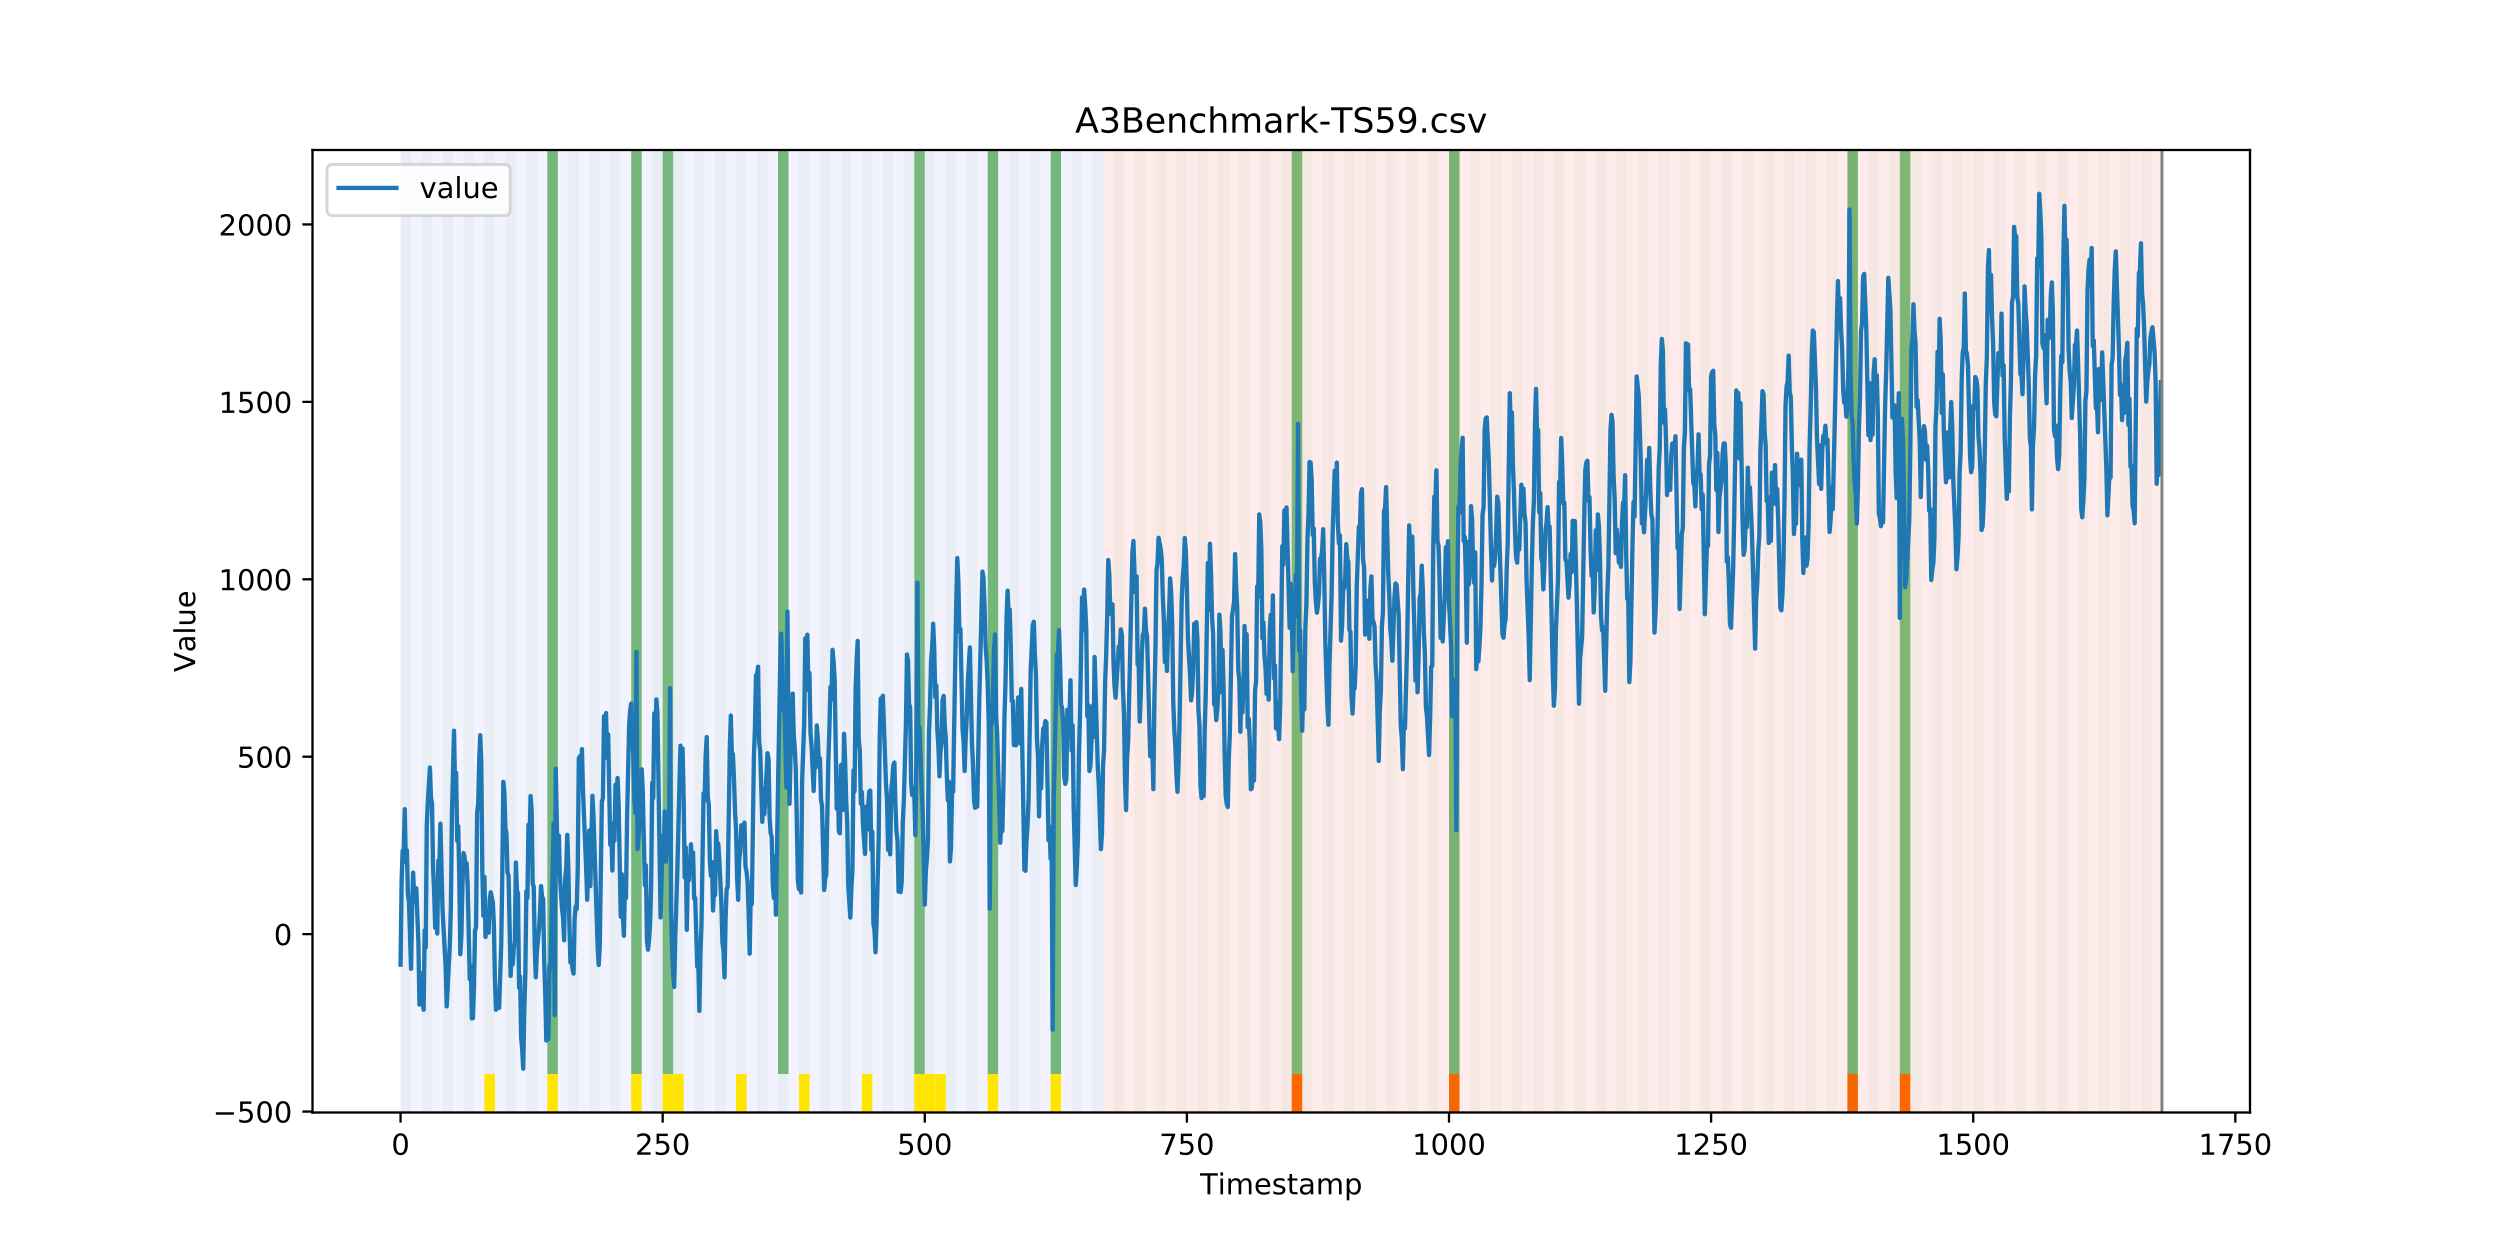 <?xml version="1.0" encoding="utf-8" standalone="no"?>
<!DOCTYPE svg PUBLIC "-//W3C//DTD SVG 1.1//EN"
  "http://www.w3.org/Graphics/SVG/1.1/DTD/svg11.dtd">
<!-- Created with matplotlib (https://matplotlib.org/) -->
<svg height="432pt" version="1.1" viewBox="0 0 864 432" width="864pt" xmlns="http://www.w3.org/2000/svg" xmlns:xlink="http://www.w3.org/1999/xlink">
 <defs>
  <style type="text/css">
*{stroke-linecap:butt;stroke-linejoin:round;}
  </style>
 </defs>
 <g id="figure_1">
  <g id="patch_1">
   <path d="M 0 432 
L 864 432 
L 864 0 
L 0 0 
z
" style="fill:#ffffff;"/>
  </g>
  <g id="axes_1">
   <g id="patch_2">
    <path d="M 108 384.48 
L 777.6 384.48 
L 777.6 51.84 
L 108 51.84 
z
" style="fill:#ffffff;"/>
   </g>
   <g id="patch_3">
    <path clip-path="url(#pba85841093)" d="M 138.436 384.48 
L 138.436 51.84 
L 381.203 51.84 
L 381.203 384.48 
z
" style="fill:#0000ff;opacity:0.05;"/>
   </g>
   <g id="patch_4">
    <path clip-path="url(#pba85841093)" d="M 381.203 384.48 
L 381.203 51.84 
L 747.164 51.84 
L 747.164 384.48 
z
" style="fill:#ff0000;opacity:0.08;"/>
   </g>
   <g id="patch_5">
    <path clip-path="url(#pba85841093)" d="M 138.436 384.48 
L 138.436 51.84 
L 142.06 51.84 
L 142.06 384.48 
z
" style="fill:#008000;opacity:0.04;"/>
   </g>
   <g id="patch_6">
    <path clip-path="url(#pba85841093)" d="M 145.683 384.48 
L 145.683 51.84 
L 149.306 51.84 
L 149.306 384.48 
z
" style="fill:#008000;opacity:0.04;"/>
   </g>
   <g id="patch_7">
    <path clip-path="url(#pba85841093)" d="M 152.93 384.48 
L 152.93 51.84 
L 156.553 51.84 
L 156.553 384.48 
z
" style="fill:#008000;opacity:0.04;"/>
   </g>
   <g id="patch_8">
    <path clip-path="url(#pba85841093)" d="M 160.177 384.48 
L 160.177 51.84 
L 163.8 51.84 
L 163.8 384.48 
z
" style="fill:#008000;opacity:0.04;"/>
   </g>
   <g id="patch_9">
    <path clip-path="url(#pba85841093)" d="M 167.423 384.48 
L 167.423 51.84 
L 171.047 51.84 
L 171.047 384.48 
z
" style="fill:#008000;opacity:0.04;"/>
   </g>
   <g id="patch_10">
    <path clip-path="url(#pba85841093)" d="M 167.423 384.48 
L 167.423 371.174 
L 171.047 371.174 
L 171.047 384.48 
z
" style="fill:#ffe500;"/>
   </g>
   <g id="patch_11">
    <path clip-path="url(#pba85841093)" d="M 174.67 384.48 
L 174.67 51.84 
L 178.294 51.84 
L 178.294 384.48 
z
" style="fill:#008000;opacity:0.04;"/>
   </g>
   <g id="patch_12">
    <path clip-path="url(#pba85841093)" d="M 181.917 384.48 
L 181.917 51.84 
L 185.54 51.84 
L 185.54 384.48 
z
" style="fill:#008000;opacity:0.04;"/>
   </g>
   <g id="patch_13">
    <path clip-path="url(#pba85841093)" d="M 189.164 384.48 
L 189.164 51.84 
L 192.787 51.84 
L 192.787 384.48 
z
" style="fill:#008000;opacity:0.04;"/>
   </g>
   <g id="patch_14">
    <path clip-path="url(#pba85841093)" d="M 189.164 371.174 
L 189.164 51.84 
L 192.787 51.84 
L 192.787 371.174 
z
" style="fill:#008000;opacity:0.5;"/>
   </g>
   <g id="patch_15">
    <path clip-path="url(#pba85841093)" d="M 189.164 384.48 
L 189.164 371.174 
L 192.787 371.174 
L 192.787 384.48 
z
" style="fill:#ffe500;"/>
   </g>
   <g id="patch_16">
    <path clip-path="url(#pba85841093)" d="M 196.41 384.48 
L 196.41 51.84 
L 200.034 51.84 
L 200.034 384.48 
z
" style="fill:#008000;opacity:0.04;"/>
   </g>
   <g id="patch_17">
    <path clip-path="url(#pba85841093)" d="M 203.657 384.48 
L 203.657 51.84 
L 207.281 51.84 
L 207.281 384.48 
z
" style="fill:#008000;opacity:0.04;"/>
   </g>
   <g id="patch_18">
    <path clip-path="url(#pba85841093)" d="M 446.423 384.48 
L 446.423 371.174 
L 450.047 371.174 
L 450.047 384.48 
z
" style="fill:#ff6600;"/>
   </g>
   <g id="patch_19">
    <path clip-path="url(#pba85841093)" d="M 210.904 384.48 
L 210.904 51.84 
L 214.527 51.84 
L 214.527 384.48 
z
" style="fill:#008000;opacity:0.04;"/>
   </g>
   <g id="patch_20">
    <path clip-path="url(#pba85841093)" d="M 218.151 384.48 
L 218.151 51.84 
L 221.774 51.84 
L 221.774 384.48 
z
" style="fill:#008000;opacity:0.04;"/>
   </g>
   <g id="patch_21">
    <path clip-path="url(#pba85841093)" d="M 218.151 371.174 
L 218.151 51.84 
L 221.774 51.84 
L 221.774 371.174 
z
" style="fill:#008000;opacity:0.5;"/>
   </g>
   <g id="patch_22">
    <path clip-path="url(#pba85841093)" d="M 218.151 384.48 
L 218.151 371.174 
L 221.774 371.174 
L 221.774 384.48 
z
" style="fill:#ffe500;"/>
   </g>
   <g id="patch_23">
    <path clip-path="url(#pba85841093)" d="M 225.397 384.48 
L 225.397 51.84 
L 229.021 51.84 
L 229.021 384.48 
z
" style="fill:#008000;opacity:0.04;"/>
   </g>
   <g id="patch_24">
    <path clip-path="url(#pba85841093)" d="M 229.021 371.174 
L 229.021 51.84 
L 232.644 51.84 
L 232.644 371.174 
z
" style="fill:#008000;opacity:0.5;"/>
   </g>
   <g id="patch_25">
    <path clip-path="url(#pba85841093)" d="M 229.021 384.48 
L 229.021 371.174 
L 232.644 371.174 
L 232.644 384.48 
z
" style="fill:#ffe500;"/>
   </g>
   <g id="patch_26">
    <path clip-path="url(#pba85841093)" d="M 232.644 384.48 
L 232.644 51.84 
L 236.268 51.84 
L 236.268 384.48 
z
" style="fill:#008000;opacity:0.04;"/>
   </g>
   <g id="patch_27">
    <path clip-path="url(#pba85841093)" d="M 232.644 384.48 
L 232.644 371.174 
L 236.268 371.174 
L 236.268 384.48 
z
" style="fill:#ffe500;"/>
   </g>
   <g id="patch_28">
    <path clip-path="url(#pba85841093)" d="M 239.891 384.48 
L 239.891 51.84 
L 243.514 51.84 
L 243.514 384.48 
z
" style="fill:#008000;opacity:0.04;"/>
   </g>
   <g id="patch_29">
    <path clip-path="url(#pba85841093)" d="M 247.138 384.48 
L 247.138 51.84 
L 250.761 51.84 
L 250.761 384.48 
z
" style="fill:#008000;opacity:0.04;"/>
   </g>
   <g id="patch_30">
    <path clip-path="url(#pba85841093)" d="M 254.384 384.48 
L 254.384 51.84 
L 258.008 51.84 
L 258.008 384.48 
z
" style="fill:#008000;opacity:0.04;"/>
   </g>
   <g id="patch_31">
    <path clip-path="url(#pba85841093)" d="M 254.384 384.48 
L 254.384 371.174 
L 258.008 371.174 
L 258.008 384.48 
z
" style="fill:#ffe500;"/>
   </g>
   <g id="patch_32">
    <path clip-path="url(#pba85841093)" d="M 500.774 384.48 
L 500.774 371.174 
L 504.397 371.174 
L 504.397 384.48 
z
" style="fill:#ff6600;"/>
   </g>
   <g id="patch_33">
    <path clip-path="url(#pba85841093)" d="M 261.631 384.48 
L 261.631 51.84 
L 265.255 51.84 
L 265.255 384.48 
z
" style="fill:#008000;opacity:0.04;"/>
   </g>
   <g id="patch_34">
    <path clip-path="url(#pba85841093)" d="M 268.878 384.48 
L 268.878 51.84 
L 272.501 51.84 
L 272.501 384.48 
z
" style="fill:#008000;opacity:0.04;"/>
   </g>
   <g id="patch_35">
    <path clip-path="url(#pba85841093)" d="M 268.878 371.174 
L 268.878 51.84 
L 272.501 51.84 
L 272.501 371.174 
z
" style="fill:#008000;opacity:0.5;"/>
   </g>
   <g id="patch_36">
    <path clip-path="url(#pba85841093)" d="M 276.125 384.48 
L 276.125 51.84 
L 279.748 51.84 
L 279.748 384.48 
z
" style="fill:#008000;opacity:0.04;"/>
   </g>
   <g id="patch_37">
    <path clip-path="url(#pba85841093)" d="M 276.125 384.48 
L 276.125 371.174 
L 279.748 371.174 
L 279.748 384.48 
z
" style="fill:#ffe500;"/>
   </g>
   <g id="patch_38">
    <path clip-path="url(#pba85841093)" d="M 283.371 384.48 
L 283.371 51.84 
L 286.995 51.84 
L 286.995 384.48 
z
" style="fill:#008000;opacity:0.04;"/>
   </g>
   <g id="patch_39">
    <path clip-path="url(#pba85841093)" d="M 290.618 384.48 
L 290.618 51.84 
L 294.242 51.84 
L 294.242 384.48 
z
" style="fill:#008000;opacity:0.04;"/>
   </g>
   <g id="patch_40">
    <path clip-path="url(#pba85841093)" d="M 297.865 384.48 
L 297.865 51.84 
L 301.488 51.84 
L 301.488 384.48 
z
" style="fill:#008000;opacity:0.04;"/>
   </g>
   <g id="patch_41">
    <path clip-path="url(#pba85841093)" d="M 297.865 384.48 
L 297.865 371.174 
L 301.488 371.174 
L 301.488 384.48 
z
" style="fill:#ffe500;"/>
   </g>
   <g id="patch_42">
    <path clip-path="url(#pba85841093)" d="M 305.112 384.48 
L 305.112 51.84 
L 308.735 51.84 
L 308.735 384.48 
z
" style="fill:#008000;opacity:0.04;"/>
   </g>
   <g id="patch_43">
    <path clip-path="url(#pba85841093)" d="M 312.358 384.48 
L 312.358 51.84 
L 315.982 51.84 
L 315.982 384.48 
z
" style="fill:#008000;opacity:0.04;"/>
   </g>
   <g id="patch_44">
    <path clip-path="url(#pba85841093)" d="M 315.982 371.174 
L 315.982 51.84 
L 319.605 51.84 
L 319.605 371.174 
z
" style="fill:#008000;opacity:0.5;"/>
   </g>
   <g id="patch_45">
    <path clip-path="url(#pba85841093)" d="M 315.982 384.48 
L 315.982 371.174 
L 319.605 371.174 
L 319.605 384.48 
z
" style="fill:#ffe500;"/>
   </g>
   <g id="patch_46">
    <path clip-path="url(#pba85841093)" d="M 319.605 384.48 
L 319.605 51.84 
L 323.229 51.84 
L 323.229 384.48 
z
" style="fill:#008000;opacity:0.04;"/>
   </g>
   <g id="patch_47">
    <path clip-path="url(#pba85841093)" d="M 319.605 384.48 
L 319.605 371.174 
L 323.229 371.174 
L 323.229 384.48 
z
" style="fill:#ffe500;"/>
   </g>
   <g id="patch_48">
    <path clip-path="url(#pba85841093)" d="M 323.229 384.48 
L 323.229 371.174 
L 326.852 371.174 
L 326.852 384.48 
z
" style="fill:#ffe500;"/>
   </g>
   <g id="patch_49">
    <path clip-path="url(#pba85841093)" d="M 326.852 384.48 
L 326.852 51.84 
L 330.475 51.84 
L 330.475 384.48 
z
" style="fill:#008000;opacity:0.04;"/>
   </g>
   <g id="patch_50">
    <path clip-path="url(#pba85841093)" d="M 334.099 384.48 
L 334.099 51.84 
L 337.722 51.84 
L 337.722 384.48 
z
" style="fill:#008000;opacity:0.04;"/>
   </g>
   <g id="patch_51">
    <path clip-path="url(#pba85841093)" d="M 341.345 384.48 
L 341.345 51.84 
L 344.969 51.84 
L 344.969 384.48 
z
" style="fill:#008000;opacity:0.04;"/>
   </g>
   <g id="patch_52">
    <path clip-path="url(#pba85841093)" d="M 341.345 371.174 
L 341.345 51.84 
L 344.969 51.84 
L 344.969 371.174 
z
" style="fill:#008000;opacity:0.5;"/>
   </g>
   <g id="patch_53">
    <path clip-path="url(#pba85841093)" d="M 341.345 384.48 
L 341.345 371.174 
L 344.969 371.174 
L 344.969 384.48 
z
" style="fill:#ffe500;"/>
   </g>
   <g id="patch_54">
    <path clip-path="url(#pba85841093)" d="M 348.592 384.48 
L 348.592 51.84 
L 352.216 51.84 
L 352.216 384.48 
z
" style="fill:#008000;opacity:0.04;"/>
   </g>
   <g id="patch_55">
    <path clip-path="url(#pba85841093)" d="M 355.839 384.48 
L 355.839 51.84 
L 359.462 51.84 
L 359.462 384.48 
z
" style="fill:#008000;opacity:0.04;"/>
   </g>
   <g id="patch_56">
    <path clip-path="url(#pba85841093)" d="M 363.086 384.48 
L 363.086 51.84 
L 366.709 51.84 
L 366.709 384.48 
z
" style="fill:#008000;opacity:0.04;"/>
   </g>
   <g id="patch_57">
    <path clip-path="url(#pba85841093)" d="M 363.086 371.174 
L 363.086 51.84 
L 366.709 51.84 
L 366.709 371.174 
z
" style="fill:#008000;opacity:0.5;"/>
   </g>
   <g id="patch_58">
    <path clip-path="url(#pba85841093)" d="M 363.086 384.48 
L 363.086 371.174 
L 366.709 371.174 
L 366.709 384.48 
z
" style="fill:#ffe500;"/>
   </g>
   <g id="patch_59">
    <path clip-path="url(#pba85841093)" d="M 370.332 384.48 
L 370.332 51.84 
L 373.956 51.84 
L 373.956 384.48 
z
" style="fill:#008000;opacity:0.04;"/>
   </g>
   <g id="patch_60">
    <path clip-path="url(#pba85841093)" d="M 377.579 384.48 
L 377.579 51.84 
L 381.203 51.84 
L 381.203 384.48 
z
" style="fill:#008000;opacity:0.04;"/>
   </g>
   <g id="patch_61">
    <path clip-path="url(#pba85841093)" d="M 384.826 384.48 
L 384.826 51.84 
L 388.449 51.84 
L 388.449 384.48 
z
" style="fill:#008000;opacity:0.04;"/>
   </g>
   <g id="patch_62">
    <path clip-path="url(#pba85841093)" d="M 392.073 384.48 
L 392.073 51.84 
L 395.696 51.84 
L 395.696 384.48 
z
" style="fill:#008000;opacity:0.04;"/>
   </g>
   <g id="patch_63">
    <path clip-path="url(#pba85841093)" d="M 638.462 384.48 
L 638.462 371.174 
L 642.086 371.174 
L 642.086 384.48 
z
" style="fill:#ff6600;"/>
   </g>
   <g id="patch_64">
    <path clip-path="url(#pba85841093)" d="M 399.319 384.48 
L 399.319 51.84 
L 402.943 51.84 
L 402.943 384.48 
z
" style="fill:#008000;opacity:0.04;"/>
   </g>
   <g id="patch_65">
    <path clip-path="url(#pba85841093)" d="M 406.566 384.48 
L 406.566 51.84 
L 410.19 51.84 
L 410.19 384.48 
z
" style="fill:#008000;opacity:0.04;"/>
   </g>
   <g id="patch_66">
    <path clip-path="url(#pba85841093)" d="M 413.813 384.48 
L 413.813 51.84 
L 417.436 51.84 
L 417.436 384.48 
z
" style="fill:#008000;opacity:0.04;"/>
   </g>
   <g id="patch_67">
    <path clip-path="url(#pba85841093)" d="M 656.579 384.48 
L 656.579 371.174 
L 660.203 371.174 
L 660.203 384.48 
z
" style="fill:#ff6600;"/>
   </g>
   <g id="patch_68">
    <path clip-path="url(#pba85841093)" d="M 421.06 384.48 
L 421.06 51.84 
L 424.683 51.84 
L 424.683 384.48 
z
" style="fill:#008000;opacity:0.04;"/>
   </g>
   <g id="patch_69">
    <path clip-path="url(#pba85841093)" d="M 428.306 384.48 
L 428.306 51.84 
L 431.93 51.84 
L 431.93 384.48 
z
" style="fill:#008000;opacity:0.04;"/>
   </g>
   <g id="patch_70">
    <path clip-path="url(#pba85841093)" d="M 435.553 384.48 
L 435.553 51.84 
L 439.177 51.84 
L 439.177 384.48 
z
" style="fill:#008000;opacity:0.04;"/>
   </g>
   <g id="patch_71">
    <path clip-path="url(#pba85841093)" d="M 442.8 384.48 
L 442.8 51.84 
L 446.423 51.84 
L 446.423 384.48 
z
" style="fill:#008000;opacity:0.04;"/>
   </g>
   <g id="patch_72">
    <path clip-path="url(#pba85841093)" d="M 446.423 371.174 
L 446.423 51.84 
L 450.047 51.84 
L 450.047 371.174 
z
" style="fill:#008000;opacity:0.5;"/>
   </g>
   <g id="patch_73">
    <path clip-path="url(#pba85841093)" d="M 450.047 384.48 
L 450.047 51.84 
L 453.67 51.84 
L 453.67 384.48 
z
" style="fill:#008000;opacity:0.04;"/>
   </g>
   <g id="patch_74">
    <path clip-path="url(#pba85841093)" d="M 457.294 384.48 
L 457.294 51.84 
L 460.917 51.84 
L 460.917 384.48 
z
" style="fill:#008000;opacity:0.04;"/>
   </g>
   <g id="patch_75">
    <path clip-path="url(#pba85841093)" d="M 464.54 384.48 
L 464.54 51.84 
L 468.164 51.84 
L 468.164 384.48 
z
" style="fill:#008000;opacity:0.04;"/>
   </g>
   <g id="patch_76">
    <path clip-path="url(#pba85841093)" d="M 471.787 384.48 
L 471.787 51.84 
L 475.41 51.84 
L 475.41 384.48 
z
" style="fill:#008000;opacity:0.04;"/>
   </g>
   <g id="patch_77">
    <path clip-path="url(#pba85841093)" d="M 479.034 384.48 
L 479.034 51.84 
L 482.657 51.84 
L 482.657 384.48 
z
" style="fill:#008000;opacity:0.04;"/>
   </g>
   <g id="patch_78">
    <path clip-path="url(#pba85841093)" d="M 486.281 384.48 
L 486.281 51.84 
L 489.904 51.84 
L 489.904 384.48 
z
" style="fill:#008000;opacity:0.04;"/>
   </g>
   <g id="patch_79">
    <path clip-path="url(#pba85841093)" d="M 493.527 384.48 
L 493.527 51.84 
L 497.151 51.84 
L 497.151 384.48 
z
" style="fill:#008000;opacity:0.04;"/>
   </g>
   <g id="patch_80">
    <path clip-path="url(#pba85841093)" d="M 500.774 384.48 
L 500.774 51.84 
L 504.397 51.84 
L 504.397 384.48 
z
" style="fill:#008000;opacity:0.04;"/>
   </g>
   <g id="patch_81">
    <path clip-path="url(#pba85841093)" d="M 500.774 371.174 
L 500.774 51.84 
L 504.397 51.84 
L 504.397 371.174 
z
" style="fill:#008000;opacity:0.5;"/>
   </g>
   <g id="patch_82">
    <path clip-path="url(#pba85841093)" d="M 508.021 384.48 
L 508.021 51.84 
L 511.644 51.84 
L 511.644 384.48 
z
" style="fill:#008000;opacity:0.04;"/>
   </g>
   <g id="patch_83">
    <path clip-path="url(#pba85841093)" d="M 515.268 384.48 
L 515.268 51.84 
L 518.891 51.84 
L 518.891 384.48 
z
" style="fill:#008000;opacity:0.04;"/>
   </g>
   <g id="patch_84">
    <path clip-path="url(#pba85841093)" d="M 522.514 384.48 
L 522.514 51.84 
L 526.138 51.84 
L 526.138 384.48 
z
" style="fill:#008000;opacity:0.04;"/>
   </g>
   <g id="patch_85">
    <path clip-path="url(#pba85841093)" d="M 529.761 384.48 
L 529.761 51.84 
L 533.384 51.84 
L 533.384 384.48 
z
" style="fill:#008000;opacity:0.04;"/>
   </g>
   <g id="patch_86">
    <path clip-path="url(#pba85841093)" d="M 537.008 384.48 
L 537.008 51.84 
L 540.631 51.84 
L 540.631 384.48 
z
" style="fill:#008000;opacity:0.04;"/>
   </g>
   <g id="patch_87">
    <path clip-path="url(#pba85841093)" d="M 544.255 384.48 
L 544.255 51.84 
L 547.878 51.84 
L 547.878 384.48 
z
" style="fill:#008000;opacity:0.04;"/>
   </g>
   <g id="patch_88">
    <path clip-path="url(#pba85841093)" d="M 551.501 384.48 
L 551.501 51.84 
L 555.125 51.84 
L 555.125 384.48 
z
" style="fill:#008000;opacity:0.04;"/>
   </g>
   <g id="patch_89">
    <path clip-path="url(#pba85841093)" d="M 558.748 384.48 
L 558.748 51.84 
L 562.371 51.84 
L 562.371 384.48 
z
" style="fill:#008000;opacity:0.04;"/>
   </g>
   <g id="patch_90">
    <path clip-path="url(#pba85841093)" d="M 565.995 384.48 
L 565.995 51.84 
L 569.618 51.84 
L 569.618 384.48 
z
" style="fill:#008000;opacity:0.04;"/>
   </g>
   <g id="patch_91">
    <path clip-path="url(#pba85841093)" d="M 573.242 384.48 
L 573.242 51.84 
L 576.865 51.84 
L 576.865 384.48 
z
" style="fill:#008000;opacity:0.04;"/>
   </g>
   <g id="patch_92">
    <path clip-path="url(#pba85841093)" d="M 580.488 384.48 
L 580.488 51.84 
L 584.112 51.84 
L 584.112 384.48 
z
" style="fill:#008000;opacity:0.04;"/>
   </g>
   <g id="patch_93">
    <path clip-path="url(#pba85841093)" d="M 587.735 384.48 
L 587.735 51.84 
L 591.358 51.84 
L 591.358 384.48 
z
" style="fill:#008000;opacity:0.04;"/>
   </g>
   <g id="patch_94">
    <path clip-path="url(#pba85841093)" d="M 594.982 384.48 
L 594.982 51.84 
L 598.605 51.84 
L 598.605 384.48 
z
" style="fill:#008000;opacity:0.04;"/>
   </g>
   <g id="patch_95">
    <path clip-path="url(#pba85841093)" d="M 602.229 384.48 
L 602.229 51.84 
L 605.852 51.84 
L 605.852 384.48 
z
" style="fill:#008000;opacity:0.04;"/>
   </g>
   <g id="patch_96">
    <path clip-path="url(#pba85841093)" d="M 609.475 384.48 
L 609.475 51.84 
L 613.099 51.84 
L 613.099 384.48 
z
" style="fill:#008000;opacity:0.04;"/>
   </g>
   <g id="patch_97">
    <path clip-path="url(#pba85841093)" d="M 616.722 384.48 
L 616.722 51.84 
L 620.345 51.84 
L 620.345 384.48 
z
" style="fill:#008000;opacity:0.04;"/>
   </g>
   <g id="patch_98">
    <path clip-path="url(#pba85841093)" d="M 623.969 384.48 
L 623.969 51.84 
L 627.592 51.84 
L 627.592 384.48 
z
" style="fill:#008000;opacity:0.04;"/>
   </g>
   <g id="patch_99">
    <path clip-path="url(#pba85841093)" d="M 631.216 384.48 
L 631.216 51.84 
L 634.839 51.84 
L 634.839 384.48 
z
" style="fill:#008000;opacity:0.04;"/>
   </g>
   <g id="patch_100">
    <path clip-path="url(#pba85841093)" d="M 638.462 384.48 
L 638.462 51.84 
L 642.086 51.84 
L 642.086 384.48 
z
" style="fill:#008000;opacity:0.04;"/>
   </g>
   <g id="patch_101">
    <path clip-path="url(#pba85841093)" d="M 638.462 371.174 
L 638.462 51.84 
L 642.086 51.84 
L 642.086 371.174 
z
" style="fill:#008000;opacity:0.5;"/>
   </g>
   <g id="patch_102">
    <path clip-path="url(#pba85841093)" d="M 645.709 384.48 
L 645.709 51.84 
L 649.332 51.84 
L 649.332 384.48 
z
" style="fill:#008000;opacity:0.04;"/>
   </g>
   <g id="patch_103">
    <path clip-path="url(#pba85841093)" d="M 652.956 384.48 
L 652.956 51.84 
L 656.579 51.84 
L 656.579 384.48 
z
" style="fill:#008000;opacity:0.04;"/>
   </g>
   <g id="patch_104">
    <path clip-path="url(#pba85841093)" d="M 656.579 371.174 
L 656.579 51.84 
L 660.203 51.84 
L 660.203 371.174 
z
" style="fill:#008000;opacity:0.5;"/>
   </g>
   <g id="patch_105">
    <path clip-path="url(#pba85841093)" d="M 660.203 384.48 
L 660.203 51.84 
L 663.826 51.84 
L 663.826 384.48 
z
" style="fill:#008000;opacity:0.04;"/>
   </g>
   <g id="patch_106">
    <path clip-path="url(#pba85841093)" d="M 667.449 384.48 
L 667.449 51.84 
L 671.073 51.84 
L 671.073 384.48 
z
" style="fill:#008000;opacity:0.04;"/>
   </g>
   <g id="patch_107">
    <path clip-path="url(#pba85841093)" d="M 674.696 384.48 
L 674.696 51.84 
L 678.319 51.84 
L 678.319 384.48 
z
" style="fill:#008000;opacity:0.04;"/>
   </g>
   <g id="patch_108">
    <path clip-path="url(#pba85841093)" d="M 681.943 384.48 
L 681.943 51.84 
L 685.566 51.84 
L 685.566 384.48 
z
" style="fill:#008000;opacity:0.04;"/>
   </g>
   <g id="patch_109">
    <path clip-path="url(#pba85841093)" d="M 689.19 384.48 
L 689.19 51.84 
L 692.813 51.84 
L 692.813 384.48 
z
" style="fill:#008000;opacity:0.04;"/>
   </g>
   <g id="patch_110">
    <path clip-path="url(#pba85841093)" d="M 696.436 384.48 
L 696.436 51.84 
L 700.06 51.84 
L 700.06 384.48 
z
" style="fill:#008000;opacity:0.04;"/>
   </g>
   <g id="patch_111">
    <path clip-path="url(#pba85841093)" d="M 703.683 384.48 
L 703.683 51.84 
L 707.306 51.84 
L 707.306 384.48 
z
" style="fill:#008000;opacity:0.04;"/>
   </g>
   <g id="patch_112">
    <path clip-path="url(#pba85841093)" d="M 710.93 384.48 
L 710.93 51.84 
L 714.553 51.84 
L 714.553 384.48 
z
" style="fill:#008000;opacity:0.04;"/>
   </g>
   <g id="patch_113">
    <path clip-path="url(#pba85841093)" d="M 718.177 384.48 
L 718.177 51.84 
L 721.8 51.84 
L 721.8 384.48 
z
" style="fill:#008000;opacity:0.04;"/>
   </g>
   <g id="patch_114">
    <path clip-path="url(#pba85841093)" d="M 725.423 384.48 
L 725.423 51.84 
L 729.047 51.84 
L 729.047 384.48 
z
" style="fill:#008000;opacity:0.04;"/>
   </g>
   <g id="patch_115">
    <path clip-path="url(#pba85841093)" d="M 732.67 384.48 
L 732.67 51.84 
L 736.294 51.84 
L 736.294 384.48 
z
" style="fill:#008000;opacity:0.04;"/>
   </g>
   <g id="patch_116">
    <path clip-path="url(#pba85841093)" d="M 739.917 384.48 
L 739.917 51.84 
L 743.54 51.84 
L 743.54 384.48 
z
" style="fill:#008000;opacity:0.04;"/>
   </g>
   <g id="matplotlib.axis_1">
    <g id="xtick_1">
     <g id="line2d_1">
      <defs>
       <path d="M 0 0 
L 0 3.5 
" id="mfe7694839f" style="stroke:#000000;stroke-width:0.8;"/>
      </defs>
      <g>
       <use style="stroke:#000000;stroke-width:0.8;" x="138.436" xlink:href="#mfe7694839f" y="384.48"/>
      </g>
     </g>
     <g id="text_1">
      <!-- 0 -->
      <defs>
       <path d="M 31.781 66.406 
Q 24.172 66.406 20.328 58.906 
Q 16.5 51.422 16.5 36.375 
Q 16.5 21.391 20.328 13.891 
Q 24.172 6.391 31.781 6.391 
Q 39.453 6.391 43.281 13.891 
Q 47.125 21.391 47.125 36.375 
Q 47.125 51.422 43.281 58.906 
Q 39.453 66.406 31.781 66.406 
z
M 31.781 74.219 
Q 44.047 74.219 50.516 64.516 
Q 56.984 54.828 56.984 36.375 
Q 56.984 17.969 50.516 8.266 
Q 44.047 -1.422 31.781 -1.422 
Q 19.531 -1.422 13.062 8.266 
Q 6.594 17.969 6.594 36.375 
Q 6.594 54.828 13.062 64.516 
Q 19.531 74.219 31.781 74.219 
z
" id="DejaVuSans-48"/>
      </defs>
      <g transform="translate(135.255 399.078)scale(0.1 -0.1)">
       <use xlink:href="#DejaVuSans-48"/>
      </g>
     </g>
    </g>
    <g id="xtick_2">
     <g id="line2d_2">
      <g>
       <use style="stroke:#000000;stroke-width:0.8;" x="229.021" xlink:href="#mfe7694839f" y="384.48"/>
      </g>
     </g>
     <g id="text_2">
      <!-- 250 -->
      <defs>
       <path d="M 19.188 8.297 
L 53.609 8.297 
L 53.609 0 
L 7.328 0 
L 7.328 8.297 
Q 12.938 14.109 22.625 23.891 
Q 32.328 33.688 34.812 36.531 
Q 39.547 41.844 41.422 45.531 
Q 43.312 49.219 43.312 52.781 
Q 43.312 58.594 39.234 62.25 
Q 35.156 65.922 28.609 65.922 
Q 23.969 65.922 18.812 64.312 
Q 13.672 62.703 7.812 59.422 
L 7.812 69.391 
Q 13.766 71.781 18.938 73 
Q 24.125 74.219 28.422 74.219 
Q 39.75 74.219 46.484 68.547 
Q 53.219 62.891 53.219 53.422 
Q 53.219 48.922 51.531 44.891 
Q 49.859 40.875 45.406 35.406 
Q 44.188 33.984 37.641 27.219 
Q 31.109 20.453 19.188 8.297 
z
" id="DejaVuSans-50"/>
       <path d="M 10.797 72.906 
L 49.516 72.906 
L 49.516 64.594 
L 19.828 64.594 
L 19.828 46.734 
Q 21.969 47.469 24.109 47.828 
Q 26.266 48.188 28.422 48.188 
Q 40.625 48.188 47.75 41.5 
Q 54.891 34.812 54.891 23.391 
Q 54.891 11.625 47.562 5.094 
Q 40.234 -1.422 26.906 -1.422 
Q 22.312 -1.422 17.547 -0.641 
Q 12.797 0.141 7.719 1.703 
L 7.719 11.625 
Q 12.109 9.234 16.797 8.062 
Q 21.484 6.891 26.703 6.891 
Q 35.156 6.891 40.078 11.328 
Q 45.016 15.766 45.016 23.391 
Q 45.016 31 40.078 35.438 
Q 35.156 39.891 26.703 39.891 
Q 22.75 39.891 18.812 39.016 
Q 14.891 38.141 10.797 36.281 
z
" id="DejaVuSans-53"/>
      </defs>
      <g transform="translate(219.477 399.078)scale(0.1 -0.1)">
       <use xlink:href="#DejaVuSans-50"/>
       <use x="63.623" xlink:href="#DejaVuSans-53"/>
       <use x="127.246" xlink:href="#DejaVuSans-48"/>
      </g>
     </g>
    </g>
    <g id="xtick_3">
     <g id="line2d_3">
      <g>
       <use style="stroke:#000000;stroke-width:0.8;" x="319.605" xlink:href="#mfe7694839f" y="384.48"/>
      </g>
     </g>
     <g id="text_3">
      <!-- 500 -->
      <g transform="translate(310.061 399.078)scale(0.1 -0.1)">
       <use xlink:href="#DejaVuSans-53"/>
       <use x="63.623" xlink:href="#DejaVuSans-48"/>
       <use x="127.246" xlink:href="#DejaVuSans-48"/>
      </g>
     </g>
    </g>
    <g id="xtick_4">
     <g id="line2d_4">
      <g>
       <use style="stroke:#000000;stroke-width:0.8;" x="410.19" xlink:href="#mfe7694839f" y="384.48"/>
      </g>
     </g>
     <g id="text_4">
      <!-- 750 -->
      <defs>
       <path d="M 8.203 72.906 
L 55.078 72.906 
L 55.078 68.703 
L 28.609 0 
L 18.312 0 
L 43.219 64.594 
L 8.203 64.594 
z
" id="DejaVuSans-55"/>
      </defs>
      <g transform="translate(400.646 399.078)scale(0.1 -0.1)">
       <use xlink:href="#DejaVuSans-55"/>
       <use x="63.623" xlink:href="#DejaVuSans-53"/>
       <use x="127.246" xlink:href="#DejaVuSans-48"/>
      </g>
     </g>
    </g>
    <g id="xtick_5">
     <g id="line2d_5">
      <g>
       <use style="stroke:#000000;stroke-width:0.8;" x="500.774" xlink:href="#mfe7694839f" y="384.48"/>
      </g>
     </g>
     <g id="text_5">
      <!-- 1000 -->
      <defs>
       <path d="M 12.406 8.297 
L 28.516 8.297 
L 28.516 63.922 
L 10.984 60.406 
L 10.984 69.391 
L 28.422 72.906 
L 38.281 72.906 
L 38.281 8.297 
L 54.391 8.297 
L 54.391 0 
L 12.406 0 
z
" id="DejaVuSans-49"/>
      </defs>
      <g transform="translate(488.049 399.078)scale(0.1 -0.1)">
       <use xlink:href="#DejaVuSans-49"/>
       <use x="63.623" xlink:href="#DejaVuSans-48"/>
       <use x="127.246" xlink:href="#DejaVuSans-48"/>
       <use x="190.869" xlink:href="#DejaVuSans-48"/>
      </g>
     </g>
    </g>
    <g id="xtick_6">
     <g id="line2d_6">
      <g>
       <use style="stroke:#000000;stroke-width:0.8;" x="591.358" xlink:href="#mfe7694839f" y="384.48"/>
      </g>
     </g>
     <g id="text_6">
      <!-- 1250 -->
      <g transform="translate(578.633 399.078)scale(0.1 -0.1)">
       <use xlink:href="#DejaVuSans-49"/>
       <use x="63.623" xlink:href="#DejaVuSans-50"/>
       <use x="127.246" xlink:href="#DejaVuSans-53"/>
       <use x="190.869" xlink:href="#DejaVuSans-48"/>
      </g>
     </g>
    </g>
    <g id="xtick_7">
     <g id="line2d_7">
      <g>
       <use style="stroke:#000000;stroke-width:0.8;" x="681.943" xlink:href="#mfe7694839f" y="384.48"/>
      </g>
     </g>
     <g id="text_7">
      <!-- 1500 -->
      <g transform="translate(669.218 399.078)scale(0.1 -0.1)">
       <use xlink:href="#DejaVuSans-49"/>
       <use x="63.623" xlink:href="#DejaVuSans-53"/>
       <use x="127.246" xlink:href="#DejaVuSans-48"/>
       <use x="190.869" xlink:href="#DejaVuSans-48"/>
      </g>
     </g>
    </g>
    <g id="xtick_8">
     <g id="line2d_8">
      <g>
       <use style="stroke:#000000;stroke-width:0.8;" x="772.527" xlink:href="#mfe7694839f" y="384.48"/>
      </g>
     </g>
     <g id="text_8">
      <!-- 1750 -->
      <g transform="translate(759.802 399.078)scale(0.1 -0.1)">
       <use xlink:href="#DejaVuSans-49"/>
       <use x="63.623" xlink:href="#DejaVuSans-55"/>
       <use x="127.246" xlink:href="#DejaVuSans-53"/>
       <use x="190.869" xlink:href="#DejaVuSans-48"/>
      </g>
     </g>
    </g>
    <g id="text_9">
     <!-- Timestamp -->
     <defs>
      <path d="M -0.297 72.906 
L 61.375 72.906 
L 61.375 64.594 
L 35.5 64.594 
L 35.5 0 
L 25.594 0 
L 25.594 64.594 
L -0.297 64.594 
z
" id="DejaVuSans-84"/>
      <path d="M 9.422 54.688 
L 18.406 54.688 
L 18.406 0 
L 9.422 0 
z
M 9.422 75.984 
L 18.406 75.984 
L 18.406 64.594 
L 9.422 64.594 
z
" id="DejaVuSans-105"/>
      <path d="M 52 44.188 
Q 55.375 50.25 60.062 53.125 
Q 64.75 56 71.094 56 
Q 79.641 56 84.281 50.016 
Q 88.922 44.047 88.922 33.016 
L 88.922 0 
L 79.891 0 
L 79.891 32.719 
Q 79.891 40.578 77.094 44.375 
Q 74.312 48.188 68.609 48.188 
Q 61.625 48.188 57.562 43.547 
Q 53.516 38.922 53.516 30.906 
L 53.516 0 
L 44.484 0 
L 44.484 32.719 
Q 44.484 40.625 41.703 44.406 
Q 38.922 48.188 33.109 48.188 
Q 26.219 48.188 22.156 43.531 
Q 18.109 38.875 18.109 30.906 
L 18.109 0 
L 9.078 0 
L 9.078 54.688 
L 18.109 54.688 
L 18.109 46.188 
Q 21.188 51.219 25.484 53.609 
Q 29.781 56 35.688 56 
Q 41.656 56 45.828 52.969 
Q 50 49.953 52 44.188 
z
" id="DejaVuSans-109"/>
      <path d="M 56.203 29.594 
L 56.203 25.203 
L 14.891 25.203 
Q 15.484 15.922 20.484 11.062 
Q 25.484 6.203 34.422 6.203 
Q 39.594 6.203 44.453 7.469 
Q 49.312 8.734 54.109 11.281 
L 54.109 2.781 
Q 49.266 0.734 44.188 -0.344 
Q 39.109 -1.422 33.891 -1.422 
Q 20.797 -1.422 13.156 6.188 
Q 5.516 13.812 5.516 26.812 
Q 5.516 40.234 12.766 48.109 
Q 20.016 56 32.328 56 
Q 43.359 56 49.781 48.891 
Q 56.203 41.797 56.203 29.594 
z
M 47.219 32.234 
Q 47.125 39.594 43.094 43.984 
Q 39.062 48.391 32.422 48.391 
Q 24.906 48.391 20.391 44.141 
Q 15.875 39.891 15.188 32.172 
z
" id="DejaVuSans-101"/>
      <path d="M 44.281 53.078 
L 44.281 44.578 
Q 40.484 46.531 36.375 47.5 
Q 32.281 48.484 27.875 48.484 
Q 21.188 48.484 17.844 46.438 
Q 14.5 44.391 14.5 40.281 
Q 14.5 37.156 16.891 35.375 
Q 19.281 33.594 26.516 31.984 
L 29.594 31.297 
Q 39.156 29.25 43.188 25.516 
Q 47.219 21.781 47.219 15.094 
Q 47.219 7.469 41.188 3.016 
Q 35.156 -1.422 24.609 -1.422 
Q 20.219 -1.422 15.453 -0.562 
Q 10.688 0.297 5.422 2 
L 5.422 11.281 
Q 10.406 8.688 15.234 7.391 
Q 20.062 6.109 24.812 6.109 
Q 31.156 6.109 34.562 8.281 
Q 37.984 10.453 37.984 14.406 
Q 37.984 18.062 35.516 20.016 
Q 33.062 21.969 24.703 23.781 
L 21.578 24.516 
Q 13.234 26.266 9.516 29.906 
Q 5.812 33.547 5.812 39.891 
Q 5.812 47.609 11.281 51.797 
Q 16.75 56 26.812 56 
Q 31.781 56 36.172 55.266 
Q 40.578 54.547 44.281 53.078 
z
" id="DejaVuSans-115"/>
      <path d="M 18.312 70.219 
L 18.312 54.688 
L 36.812 54.688 
L 36.812 47.703 
L 18.312 47.703 
L 18.312 18.016 
Q 18.312 11.328 20.141 9.422 
Q 21.969 7.516 27.594 7.516 
L 36.812 7.516 
L 36.812 0 
L 27.594 0 
Q 17.188 0 13.234 3.875 
Q 9.281 7.766 9.281 18.016 
L 9.281 47.703 
L 2.688 47.703 
L 2.688 54.688 
L 9.281 54.688 
L 9.281 70.219 
z
" id="DejaVuSans-116"/>
      <path d="M 34.281 27.484 
Q 23.391 27.484 19.188 25 
Q 14.984 22.516 14.984 16.5 
Q 14.984 11.719 18.141 8.906 
Q 21.297 6.109 26.703 6.109 
Q 34.188 6.109 38.703 11.406 
Q 43.219 16.703 43.219 25.484 
L 43.219 27.484 
z
M 52.203 31.203 
L 52.203 0 
L 43.219 0 
L 43.219 8.297 
Q 40.141 3.328 35.547 0.953 
Q 30.953 -1.422 24.312 -1.422 
Q 15.922 -1.422 10.953 3.297 
Q 6 8.016 6 15.922 
Q 6 25.141 12.172 29.828 
Q 18.359 34.516 30.609 34.516 
L 43.219 34.516 
L 43.219 35.406 
Q 43.219 41.609 39.141 45 
Q 35.062 48.391 27.688 48.391 
Q 23 48.391 18.547 47.266 
Q 14.109 46.141 10.016 43.891 
L 10.016 52.203 
Q 14.938 54.109 19.578 55.047 
Q 24.219 56 28.609 56 
Q 40.484 56 46.344 49.844 
Q 52.203 43.703 52.203 31.203 
z
" id="DejaVuSans-97"/>
      <path d="M 18.109 8.203 
L 18.109 -20.797 
L 9.078 -20.797 
L 9.078 54.688 
L 18.109 54.688 
L 18.109 46.391 
Q 20.953 51.266 25.266 53.625 
Q 29.594 56 35.594 56 
Q 45.562 56 51.781 48.094 
Q 58.016 40.188 58.016 27.297 
Q 58.016 14.406 51.781 6.484 
Q 45.562 -1.422 35.594 -1.422 
Q 29.594 -1.422 25.266 0.953 
Q 20.953 3.328 18.109 8.203 
z
M 48.688 27.297 
Q 48.688 37.203 44.609 42.844 
Q 40.531 48.484 33.406 48.484 
Q 26.266 48.484 22.188 42.844 
Q 18.109 37.203 18.109 27.297 
Q 18.109 17.391 22.188 11.75 
Q 26.266 6.109 33.406 6.109 
Q 40.531 6.109 44.609 11.75 
Q 48.688 17.391 48.688 27.297 
z
" id="DejaVuSans-112"/>
     </defs>
     <g transform="translate(414.739 412.757)scale(0.1 -0.1)">
      <use xlink:href="#DejaVuSans-84"/>
      <use x="61.037" xlink:href="#DejaVuSans-105"/>
      <use x="88.82" xlink:href="#DejaVuSans-109"/>
      <use x="186.232" xlink:href="#DejaVuSans-101"/>
      <use x="247.756" xlink:href="#DejaVuSans-115"/>
      <use x="299.855" xlink:href="#DejaVuSans-116"/>
      <use x="339.064" xlink:href="#DejaVuSans-97"/>
      <use x="400.344" xlink:href="#DejaVuSans-109"/>
      <use x="497.756" xlink:href="#DejaVuSans-112"/>
     </g>
    </g>
   </g>
   <g id="matplotlib.axis_2">
    <g id="ytick_1">
     <g id="line2d_9">
      <defs>
       <path d="M 0 0 
L -3.5 0 
" id="m724fe8325a" style="stroke:#000000;stroke-width:0.8;"/>
      </defs>
      <g>
       <use style="stroke:#000000;stroke-width:0.8;" x="108" xlink:href="#m724fe8325a" y="384.152"/>
      </g>
     </g>
     <g id="text_10">
      <!-- −500 -->
      <defs>
       <path d="M 10.594 35.5 
L 73.188 35.5 
L 73.188 27.203 
L 10.594 27.203 
z
" id="DejaVuSans-8722"/>
      </defs>
      <g transform="translate(73.533 387.952)scale(0.1 -0.1)">
       <use xlink:href="#DejaVuSans-8722"/>
       <use x="83.789" xlink:href="#DejaVuSans-53"/>
       <use x="147.412" xlink:href="#DejaVuSans-48"/>
       <use x="211.035" xlink:href="#DejaVuSans-48"/>
      </g>
     </g>
    </g>
    <g id="ytick_2">
     <g id="line2d_10">
      <g>
       <use style="stroke:#000000;stroke-width:0.8;" x="108" xlink:href="#m724fe8325a" y="322.836"/>
      </g>
     </g>
     <g id="text_11">
      <!-- 0 -->
      <g transform="translate(94.638 326.635)scale(0.1 -0.1)">
       <use xlink:href="#DejaVuSans-48"/>
      </g>
     </g>
    </g>
    <g id="ytick_3">
     <g id="line2d_11">
      <g>
       <use style="stroke:#000000;stroke-width:0.8;" x="108" xlink:href="#m724fe8325a" y="261.52"/>
      </g>
     </g>
     <g id="text_12">
      <!-- 500 -->
      <g transform="translate(81.912 265.319)scale(0.1 -0.1)">
       <use xlink:href="#DejaVuSans-53"/>
       <use x="63.623" xlink:href="#DejaVuSans-48"/>
       <use x="127.246" xlink:href="#DejaVuSans-48"/>
      </g>
     </g>
    </g>
    <g id="ytick_4">
     <g id="line2d_12">
      <g>
       <use style="stroke:#000000;stroke-width:0.8;" x="108" xlink:href="#m724fe8325a" y="200.203"/>
      </g>
     </g>
     <g id="text_13">
      <!-- 1000 -->
      <g transform="translate(75.55 204.002)scale(0.1 -0.1)">
       <use xlink:href="#DejaVuSans-49"/>
       <use x="63.623" xlink:href="#DejaVuSans-48"/>
       <use x="127.246" xlink:href="#DejaVuSans-48"/>
       <use x="190.869" xlink:href="#DejaVuSans-48"/>
      </g>
     </g>
    </g>
    <g id="ytick_5">
     <g id="line2d_13">
      <g>
       <use style="stroke:#000000;stroke-width:0.8;" x="108" xlink:href="#m724fe8325a" y="138.887"/>
      </g>
     </g>
     <g id="text_14">
      <!-- 1500 -->
      <g transform="translate(75.55 142.686)scale(0.1 -0.1)">
       <use xlink:href="#DejaVuSans-49"/>
       <use x="63.623" xlink:href="#DejaVuSans-53"/>
       <use x="127.246" xlink:href="#DejaVuSans-48"/>
       <use x="190.869" xlink:href="#DejaVuSans-48"/>
      </g>
     </g>
    </g>
    <g id="ytick_6">
     <g id="line2d_14">
      <g>
       <use style="stroke:#000000;stroke-width:0.8;" x="108" xlink:href="#m724fe8325a" y="77.57"/>
      </g>
     </g>
     <g id="text_15">
      <!-- 2000 -->
      <g transform="translate(75.55 81.37)scale(0.1 -0.1)">
       <use xlink:href="#DejaVuSans-50"/>
       <use x="63.623" xlink:href="#DejaVuSans-48"/>
       <use x="127.246" xlink:href="#DejaVuSans-48"/>
       <use x="190.869" xlink:href="#DejaVuSans-48"/>
      </g>
     </g>
    </g>
    <g id="text_16">
     <!-- Value -->
     <defs>
      <path d="M 28.609 0 
L 0.781 72.906 
L 11.078 72.906 
L 34.188 11.531 
L 57.328 72.906 
L 67.578 72.906 
L 39.797 0 
z
" id="DejaVuSans-86"/>
      <path d="M 9.422 75.984 
L 18.406 75.984 
L 18.406 0 
L 9.422 0 
z
" id="DejaVuSans-108"/>
      <path d="M 8.5 21.578 
L 8.5 54.688 
L 17.484 54.688 
L 17.484 21.922 
Q 17.484 14.156 20.5 10.266 
Q 23.531 6.391 29.594 6.391 
Q 36.859 6.391 41.078 11.031 
Q 45.312 15.672 45.312 23.688 
L 45.312 54.688 
L 54.297 54.688 
L 54.297 0 
L 45.312 0 
L 45.312 8.406 
Q 42.047 3.422 37.719 1 
Q 33.406 -1.422 27.688 -1.422 
Q 18.266 -1.422 13.375 4.438 
Q 8.5 10.297 8.5 21.578 
z
M 31.109 56 
z
" id="DejaVuSans-117"/>
     </defs>
     <g transform="translate(67.453 232.273)rotate(-90)scale(0.1 -0.1)">
      <use xlink:href="#DejaVuSans-86"/>
      <use x="68.299" xlink:href="#DejaVuSans-97"/>
      <use x="129.578" xlink:href="#DejaVuSans-108"/>
      <use x="157.361" xlink:href="#DejaVuSans-117"/>
      <use x="220.74" xlink:href="#DejaVuSans-101"/>
     </g>
    </g>
   </g>
   <g id="line2d_15">
    <path clip-path="url(#pba85841093)" d="M 138.436 333.374 
L 138.799 304.39 
L 139.161 293.981 
L 139.523 294.2 
L 139.886 279.651 
L 140.248 298.049 
L 140.61 293.832 
L 140.973 308.995 
L 141.335 311.791 
L 142.06 334.811 
L 142.422 314.725 
L 142.784 301.579 
L 143.147 310.008 
L 143.509 311.74 
L 143.871 307 
L 144.596 325.599 
L 144.958 347.205 
L 145.321 346.868 
L 145.683 336.3 
L 146.045 345.466 
L 146.408 348.984 
L 146.77 321.501 
L 147.132 327.446 
L 147.495 285.194 
L 147.857 277.267 
L 148.582 265.243 
L 148.944 275.809 
L 149.306 277.555 
L 149.669 299.917 
L 150.031 307.993 
L 150.394 320.664 
L 150.756 314.356 
L 151.118 322.621 
L 151.481 297.401 
L 151.843 298.88 
L 152.205 284.646 
L 152.93 314.153 
L 154.017 334.234 
L 154.379 347.797 
L 155.466 326.287 
L 155.829 313.225 
L 156.191 280.984 
L 156.916 252.527 
L 157.278 272.702 
L 157.64 267.085 
L 158.003 290.648 
L 158.365 285.534 
L 158.727 303.139 
L 159.09 329.756 
L 159.452 323.48 
L 159.814 306.127 
L 160.177 294.798 
L 160.539 296.036 
L 160.901 300.798 
L 161.264 298.339 
L 161.626 306.308 
L 162.351 338.447 
L 162.713 333.701 
L 163.075 351.982 
L 163.438 351.899 
L 163.8 341.706 
L 164.162 321.559 
L 164.525 320.46 
L 164.887 280.889 
L 165.249 277.921 
L 165.612 262.672 
L 165.974 254.091 
L 166.336 263.265 
L 166.699 301.812 
L 167.061 316.534 
L 167.423 303.041 
L 167.786 323.819 
L 168.148 316.559 
L 168.51 320.062 
L 168.873 322.38 
L 169.235 310.904 
L 169.597 308.381 
L 170.322 311.911 
L 170.684 319.263 
L 171.047 338.721 
L 171.409 348.989 
L 171.771 345.185 
L 172.134 347.086 
L 172.496 348.329 
L 173.221 326.522 
L 173.583 303.308 
L 173.945 270.22 
L 174.308 273.682 
L 174.67 286.116 
L 175.032 288.06 
L 175.395 301.591 
L 175.757 302.693 
L 176.482 337.274 
L 176.844 328.436 
L 177.206 333.231 
L 177.569 327.419 
L 177.931 325.525 
L 178.294 298.076 
L 178.656 307.785 
L 179.018 308.724 
L 179.381 341.347 
L 179.743 337.427 
L 180.105 358.709 
L 180.468 362.648 
L 180.83 369.36 
L 181.192 349.176 
L 181.555 336.262 
L 181.917 308.018 
L 182.279 310.32 
L 182.642 284.99 
L 183.004 291.409 
L 183.366 275.132 
L 183.729 280.097 
L 184.091 305.364 
L 184.453 306.406 
L 184.816 327.701 
L 185.178 337.741 
L 185.54 328.989 
L 186.265 321.236 
L 186.627 315.033 
L 186.99 306.243 
L 187.352 309.987 
L 187.714 310.612 
L 188.077 331.732 
L 188.439 343.607 
L 188.801 359.612 
L 189.164 353.274 
L 189.526 359.024 
L 189.888 333.731 
L 190.251 334.734 
L 190.975 301.842 
L 191.338 284.539 
L 191.7 350.822 
L 192.062 265.685 
L 192.787 301.699 
L 193.149 288.816 
L 193.512 303.166 
L 194.236 314.108 
L 194.599 317.278 
L 194.961 324.991 
L 195.323 303.524 
L 195.686 299.673 
L 196.048 288.506 
L 196.41 299.581 
L 196.773 319.404 
L 197.135 332.626 
L 197.497 330.724 
L 197.86 334.835 
L 198.222 336.465 
L 198.584 317.54 
L 198.947 313.313 
L 199.309 314.166 
L 199.671 299.969 
L 200.034 262.098 
L 200.396 261.367 
L 200.758 266.642 
L 201.121 258.899 
L 201.483 273.562 
L 202.57 299.848 
L 202.932 310.96 
L 203.657 286.999 
L 204.019 306.227 
L 204.744 275.032 
L 205.106 282.164 
L 206.556 327.603 
L 206.918 333.504 
L 207.281 327.059 
L 208.005 276.958 
L 208.368 275.918 
L 208.73 247.529 
L 209.092 253.942 
L 209.455 246.439 
L 209.817 261.96 
L 210.179 253.815 
L 210.904 291.931 
L 211.266 287.623 
L 211.629 300.876 
L 211.991 284.459 
L 212.353 290.534 
L 212.716 271.255 
L 213.078 273.128 
L 213.44 268.902 
L 213.803 278.345 
L 214.527 316.8 
L 214.89 302.13 
L 215.252 315.99 
L 215.614 323.405 
L 215.977 305.926 
L 216.339 310.412 
L 216.701 283.456 
L 217.426 250.83 
L 217.788 245.463 
L 218.151 243.163 
L 218.513 254.55 
L 218.875 260.627 
L 219.238 276.515 
L 219.6 280.97 
L 219.962 225.305 
L 220.325 293.448 
L 221.049 284.464 
L 221.412 283.157 
L 221.774 265.882 
L 222.136 273.51 
L 222.861 305.918 
L 223.223 299.071 
L 223.586 324.957 
L 223.948 328.194 
L 224.31 325.089 
L 224.673 319.382 
L 225.035 305.888 
L 225.397 270.533 
L 225.76 275.894 
L 226.122 246.547 
L 226.484 254.42 
L 226.847 241.708 
L 227.209 246.623 
L 228.296 317.053 
L 229.021 288.842 
L 229.383 296.218 
L 229.745 280.436 
L 230.108 297.811 
L 230.47 284.249 
L 230.832 286.255 
L 231.195 294.626 
L 231.557 237.83 
L 231.919 315.085 
L 232.282 328.184 
L 232.644 336.934 
L 233.006 341.061 
L 233.369 324.165 
L 234.094 300.781 
L 234.818 270.788 
L 235.181 257.702 
L 235.543 263.727 
L 235.905 258.73 
L 236.268 275.702 
L 236.63 303.255 
L 236.992 292.796 
L 237.355 321.373 
L 237.717 301.473 
L 238.079 304.224 
L 238.804 291.785 
L 239.166 300.059 
L 239.529 294.616 
L 239.891 310.557 
L 240.253 310.311 
L 240.978 334.117 
L 241.34 332.734 
L 241.703 349.366 
L 242.065 329.73 
L 242.427 319.559 
L 243.152 274.131 
L 243.514 276.532 
L 243.877 261.26 
L 244.239 254.741 
L 244.601 275.452 
L 244.964 278.132 
L 245.326 297.579 
L 245.688 302.64 
L 246.051 297.967 
L 246.413 314.667 
L 246.775 306.629 
L 247.138 309.321 
L 247.5 287.265 
L 247.862 293.823 
L 248.225 291.514 
L 248.587 297.041 
L 249.312 312.198 
L 249.674 325.753 
L 250.036 328.4 
L 250.399 337.759 
L 250.761 317.362 
L 251.123 307.316 
L 251.486 306.485 
L 252.21 258.474 
L 252.573 247.299 
L 252.935 260.686 
L 253.297 260.654 
L 253.66 269.091 
L 254.022 280.484 
L 254.384 286.937 
L 254.747 303.217 
L 255.109 310.982 
L 255.471 297.062 
L 255.834 294.512 
L 256.196 285.219 
L 256.558 288.146 
L 256.921 289.425 
L 257.283 284.301 
L 257.645 299.455 
L 258.008 301.191 
L 258.37 304.94 
L 258.732 315.51 
L 259.095 329.586 
L 259.457 308.56 
L 259.819 312.489 
L 260.544 261.629 
L 260.906 251.778 
L 261.269 233.401 
L 261.631 233.107 
L 261.994 230.415 
L 262.356 256.363 
L 262.718 259.473 
L 263.443 284.033 
L 263.805 272.805 
L 264.168 281.404 
L 264.53 275.223 
L 265.255 260.294 
L 265.617 262.452 
L 265.979 282.631 
L 266.342 287.927 
L 266.704 289.203 
L 267.066 305.438 
L 267.429 310.344 
L 267.791 295.978 
L 268.153 316.116 
L 268.878 272.256 
L 269.603 231.73 
L 269.965 218.98 
L 270.327 229.882 
L 270.69 245.69 
L 271.052 241.634 
L 271.777 272.128 
L 272.139 211.379 
L 272.501 256.718 
L 272.864 277.805 
L 273.226 260.953 
L 273.588 252.095 
L 273.951 239.709 
L 274.313 253.961 
L 274.675 258.612 
L 275.038 266.182 
L 275.762 304.45 
L 276.125 307.27 
L 276.487 304.564 
L 276.849 308.464 
L 277.212 269.904 
L 277.936 249.772 
L 278.299 220.619 
L 278.661 222.164 
L 279.023 219.336 
L 279.386 238.498 
L 279.748 232.561 
L 280.11 253.468 
L 280.473 257.739 
L 281.197 273.383 
L 281.56 262.634 
L 281.922 265.253 
L 282.284 250.693 
L 282.647 255.592 
L 283.009 264.272 
L 283.371 262.047 
L 283.734 276.357 
L 284.096 278.513 
L 284.821 307.586 
L 285.183 303.804 
L 285.545 302.265 
L 286.27 263.146 
L 286.632 252.163 
L 286.995 237.417 
L 287.357 241.854 
L 287.719 224.577 
L 288.082 228.617 
L 288.444 234.557 
L 289.169 279.484 
L 289.531 269.486 
L 289.894 287.29 
L 290.256 287.979 
L 290.618 264.441 
L 290.981 264.138 
L 291.343 279.9 
L 291.705 253.617 
L 292.068 262.935 
L 292.43 276.635 
L 292.792 284.113 
L 293.155 306.048 
L 293.879 317.123 
L 294.242 306.668 
L 294.604 300.732 
L 294.966 266.23 
L 295.329 273.514 
L 295.691 238.552 
L 296.053 228.133 
L 296.416 221.487 
L 296.778 255.416 
L 297.14 259.34 
L 297.503 277.744 
L 297.865 273.76 
L 298.227 284.827 
L 298.952 295.123 
L 299.314 278.794 
L 299.677 286.713 
L 300.039 278.362 
L 300.401 273.617 
L 300.764 273.226 
L 301.126 293.605 
L 301.488 287.43 
L 301.851 319.192 
L 302.213 321.398 
L 302.575 329.103 
L 302.938 318.838 
L 303.662 290.463 
L 304.025 254.998 
L 304.387 241.409 
L 304.749 243.529 
L 305.112 240.46 
L 306.199 270.787 
L 306.561 276.19 
L 306.923 293.692 
L 307.286 292.307 
L 307.648 295.244 
L 308.01 273.289 
L 308.373 269.695 
L 308.735 264.462 
L 309.097 263.517 
L 309.46 278.259 
L 309.822 287.493 
L 310.184 290.424 
L 310.547 308.144 
L 310.909 296.638 
L 311.271 308.307 
L 311.634 304.751 
L 311.996 284.51 
L 312.358 276.83 
L 313.083 250.601 
L 313.445 226.186 
L 313.808 228.313 
L 314.17 243.386 
L 314.532 244.329 
L 314.895 270.768 
L 315.257 274.769 
L 315.619 272.245 
L 315.982 274.293 
L 316.344 288.667 
L 316.706 262.277 
L 317.069 201.364 
L 317.431 259.918 
L 317.794 251.28 
L 318.518 272.744 
L 318.881 280.765 
L 319.605 312.624 
L 319.968 301 
L 320.33 296.9 
L 320.692 290.356 
L 321.055 253.167 
L 321.417 243.961 
L 321.779 228.385 
L 322.142 224.136 
L 322.504 215.562 
L 322.866 224.171 
L 323.229 240.989 
L 323.591 236.853 
L 323.953 252.421 
L 324.316 258.1 
L 324.678 268.329 
L 325.04 259.923 
L 325.403 256.45 
L 325.765 241.834 
L 326.127 240.503 
L 326.49 250.642 
L 326.852 254.897 
L 327.214 268.1 
L 327.577 276.597 
L 327.939 270.181 
L 328.301 297.714 
L 328.664 292.814 
L 329.026 273.445 
L 329.388 273.621 
L 330.475 208.597 
L 330.838 192.869 
L 331.2 200.614 
L 331.562 218.2 
L 331.925 217.346 
L 332.649 251.714 
L 333.012 256.265 
L 333.374 266.477 
L 333.736 255.214 
L 334.099 247.972 
L 334.461 235.698 
L 335.186 223.753 
L 335.91 256.887 
L 336.273 264.345 
L 336.635 276.738 
L 336.997 279.182 
L 337.36 276.358 
L 337.722 278.762 
L 338.447 241.739 
L 339.534 197.549 
L 339.896 199.779 
L 340.258 209.443 
L 340.621 223.113 
L 340.983 228.249 
L 341.345 236.205 
L 341.708 250.332 
L 342.07 314.082 
L 342.432 248.975 
L 342.795 250.053 
L 343.157 240.097 
L 343.519 225.022 
L 343.882 219.262 
L 344.244 247.34 
L 344.606 253.257 
L 345.694 291.259 
L 346.056 283.76 
L 346.418 287.253 
L 346.781 271.194 
L 347.143 247.704 
L 347.505 235.929 
L 347.868 213.511 
L 348.23 204.146 
L 348.592 213.075 
L 348.955 210.676 
L 349.317 223.306 
L 349.679 242.267 
L 350.042 242.189 
L 350.404 257.501 
L 350.766 255.162 
L 351.129 257.579 
L 351.491 252.898 
L 351.853 241.042 
L 352.216 244.212 
L 352.578 256.952 
L 352.94 238.08 
L 354.027 300.582 
L 354.39 300.947 
L 354.752 290.814 
L 355.114 285.373 
L 355.477 275.969 
L 356.201 231.823 
L 356.926 216.076 
L 357.288 214.877 
L 357.651 226.349 
L 358.013 233.057 
L 358.375 255.433 
L 358.738 261.375 
L 359.1 282.132 
L 359.462 264.583 
L 359.825 272.462 
L 360.187 257.406 
L 360.549 251.751 
L 360.912 251.879 
L 361.274 249.214 
L 361.636 249.645 
L 362.361 290.427 
L 362.723 285.615 
L 363.086 296.859 
L 363.448 293.238 
L 363.81 355.867 
L 364.173 276.151 
L 365.26 226.165 
L 365.622 226.265 
L 365.984 217.778 
L 366.347 228.701 
L 366.709 243.501 
L 367.071 244.634 
L 367.434 249.903 
L 367.796 268.25 
L 368.158 270.918 
L 368.521 269.486 
L 368.883 245.244 
L 369.245 250.097 
L 369.608 248.29 
L 369.97 235.091 
L 370.332 259.36 
L 370.695 250.654 
L 371.057 278.991 
L 371.782 305.875 
L 372.144 299.775 
L 372.506 290.332 
L 372.869 260.8 
L 373.231 248.041 
L 373.956 206.449 
L 374.318 217.842 
L 374.681 203.754 
L 375.043 209.534 
L 375.405 217.23 
L 375.768 247.539 
L 376.13 243.704 
L 376.492 266.47 
L 376.855 264.69 
L 377.217 255.991 
L 377.579 243.984 
L 377.942 254.669 
L 378.304 227.044 
L 379.391 265.024 
L 379.753 271.481 
L 380.478 293.46 
L 380.84 288.09 
L 381.203 264.711 
L 381.565 259.238 
L 381.927 235.83 
L 382.29 226.544 
L 382.652 212.422 
L 383.014 193.516 
L 383.377 198.503 
L 383.739 212.081 
L 384.101 208.849 
L 384.464 208.849 
L 384.826 228.703 
L 385.188 237.303 
L 385.551 241.118 
L 386.638 223.423 
L 387 223.992 
L 387.362 217.518 
L 387.725 219.508 
L 388.087 238.183 
L 388.449 246.579 
L 388.812 270.259 
L 389.174 279.977 
L 389.536 261.796 
L 389.899 256.073 
L 391.348 191.141 
L 391.71 186.97 
L 392.073 197.902 
L 392.435 204.756 
L 392.797 199.194 
L 393.16 229.585 
L 393.522 228.939 
L 393.884 249.379 
L 394.247 239.877 
L 394.609 225.983 
L 394.971 219.331 
L 395.334 218.447 
L 395.696 210.363 
L 396.058 217.867 
L 396.421 219.78 
L 397.508 261.344 
L 397.87 258.522 
L 398.232 257.969 
L 398.595 272.748 
L 398.957 241.527 
L 399.319 224.502 
L 399.682 197.212 
L 400.044 194.467 
L 400.406 185.852 
L 401.131 189.71 
L 401.494 193.199 
L 401.856 205.921 
L 402.218 213.718 
L 402.581 228.847 
L 402.943 220.763 
L 403.305 231.888 
L 403.668 217.733 
L 404.03 211.396 
L 404.392 199.884 
L 404.755 204.563 
L 405.117 215.647 
L 405.479 242.619 
L 405.842 252.184 
L 406.204 257.937 
L 406.566 267.317 
L 406.929 273.655 
L 407.291 264.633 
L 407.653 249.414 
L 408.378 208.066 
L 408.74 199.896 
L 409.103 195.482 
L 409.465 185.935 
L 409.827 190.581 
L 410.19 203.521 
L 410.552 220.62 
L 411.277 233.427 
L 411.639 242.053 
L 412.001 239.161 
L 412.364 230.744 
L 412.726 215.563 
L 413.088 223.16 
L 413.451 215.025 
L 413.813 220.713 
L 414.175 245.339 
L 414.538 250.822 
L 414.9 271.602 
L 415.262 275.817 
L 415.625 265.525 
L 415.987 275.115 
L 416.349 251.95 
L 416.712 239.562 
L 417.436 194.619 
L 417.799 210.771 
L 418.161 187.905 
L 418.523 197.839 
L 418.886 213.317 
L 419.248 219.142 
L 419.61 243.417 
L 419.973 242.728 
L 420.335 248.896 
L 420.697 245.247 
L 421.06 238.726 
L 421.422 212.426 
L 421.784 218.308 
L 422.147 239.135 
L 422.509 224.623 
L 422.871 238.288 
L 423.234 260.505 
L 423.596 274.82 
L 423.958 277.84 
L 424.321 278.914 
L 424.683 261.729 
L 425.045 253.346 
L 425.77 213.166 
L 426.495 208.017 
L 426.857 191.487 
L 427.219 203.039 
L 427.582 210.123 
L 427.944 231.534 
L 428.306 235.045 
L 428.669 252.91 
L 429.031 237.473 
L 429.394 246.229 
L 429.756 235.996 
L 430.118 216.341 
L 430.481 231.931 
L 430.843 219.191 
L 431.205 251.304 
L 431.568 248.371 
L 431.93 256.486 
L 432.292 272.778 
L 432.655 272.367 
L 433.017 260.65 
L 433.379 269.754 
L 433.742 238.753 
L 434.104 235.422 
L 434.466 202.695 
L 434.829 206.253 
L 435.191 177.778 
L 435.553 180.61 
L 435.916 189.76 
L 436.278 220.576 
L 436.64 215.093 
L 437.003 226.511 
L 437.365 230.765 
L 437.727 239.806 
L 438.09 231.434 
L 438.452 241.785 
L 438.814 218.292 
L 439.177 212.454 
L 439.539 224.371 
L 439.901 205.762 
L 440.264 234.43 
L 440.626 230.009 
L 440.988 251.735 
L 441.351 242.545 
L 441.713 251.131 
L 442.075 255.463 
L 442.438 243.106 
L 443.162 188.724 
L 443.525 195.161 
L 443.887 176.41 
L 444.249 179.069 
L 444.612 175.382 
L 445.699 216.966 
L 446.061 201.736 
L 446.423 210.526 
L 446.786 231.991 
L 447.148 213.045 
L 447.51 213.166 
L 447.873 198.521 
L 448.235 206.805 
L 448.597 146.466 
L 448.96 224.932 
L 449.322 217.802 
L 449.684 240.634 
L 450.047 252.551 
L 450.409 235.828 
L 450.771 245.181 
L 451.134 216.981 
L 451.496 208.869 
L 451.858 186.317 
L 452.221 177.689 
L 452.583 159.679 
L 452.945 159.852 
L 453.308 165.67 
L 453.67 184.864 
L 454.032 182.631 
L 454.395 201.147 
L 454.757 207.718 
L 455.119 211.767 
L 455.482 209.194 
L 455.844 205.01 
L 456.206 193.089 
L 456.569 192.909 
L 456.931 190.278 
L 457.294 182.904 
L 457.656 199.535 
L 458.018 221.424 
L 458.743 244.031 
L 459.105 250.489 
L 459.468 229.688 
L 460.192 205.89 
L 460.555 184.707 
L 461.279 162.664 
L 461.642 174.912 
L 462.004 159.891 
L 462.366 180.873 
L 462.729 187.811 
L 463.091 185.035 
L 463.453 221.417 
L 463.816 216.297 
L 464.178 203.784 
L 464.54 203.309 
L 464.903 199.523 
L 465.265 188.072 
L 465.627 193.037 
L 465.99 194.231 
L 466.352 217.664 
L 466.714 218.356 
L 467.077 240.526 
L 467.439 246.617 
L 467.801 238.244 
L 468.164 237.906 
L 468.526 229.885 
L 468.888 202.929 
L 469.613 182.098 
L 469.975 183.256 
L 470.338 170.589 
L 470.7 169.059 
L 471.062 193.441 
L 471.425 196.025 
L 471.787 219.341 
L 472.149 213.448 
L 472.512 213.247 
L 472.874 207.529 
L 473.236 220.755 
L 473.599 203.579 
L 473.961 199.22 
L 474.323 214.008 
L 474.686 214.975 
L 475.048 216.484 
L 475.41 229.918 
L 475.773 235.406 
L 476.497 263 
L 476.86 245.466 
L 477.222 239.032 
L 477.584 216.632 
L 477.947 211.659 
L 478.309 176.528 
L 478.671 175.795 
L 479.034 168.32 
L 479.758 197.981 
L 480.121 205.569 
L 480.483 217.031 
L 480.845 221.372 
L 481.208 228.355 
L 481.932 206.271 
L 482.295 201.655 
L 482.657 202.125 
L 483.382 212.575 
L 484.106 251.039 
L 484.469 255.274 
L 484.831 265.858 
L 485.194 249.301 
L 485.556 251.751 
L 486.281 223.66 
L 487.005 181.59 
L 487.368 190.856 
L 487.73 185.761 
L 488.092 185.472 
L 488.455 204.725 
L 488.817 217.268 
L 489.179 235.239 
L 489.542 220.967 
L 489.904 239.224 
L 490.266 227.377 
L 490.629 206.81 
L 490.991 205.072 
L 491.353 195.474 
L 491.716 203.594 
L 492.078 218.351 
L 492.44 225.998 
L 492.803 244.548 
L 493.165 247.579 
L 493.89 260.94 
L 494.252 247.972 
L 494.614 230.463 
L 494.977 230.149 
L 495.339 188.643 
L 495.701 171.633 
L 496.064 173.181 
L 496.426 162.559 
L 496.788 186.935 
L 497.151 188.588 
L 497.513 200.665 
L 497.875 220.509 
L 498.238 211.41 
L 498.6 221.698 
L 499.325 205.362 
L 499.687 189.114 
L 500.049 199.141 
L 500.412 187.065 
L 500.774 207.871 
L 501.499 223.459 
L 501.861 247.567 
L 502.223 235.014 
L 502.586 237.031 
L 502.948 235.639 
L 503.31 286.932 
L 503.673 204.258 
L 504.035 175.015 
L 504.397 177.175 
L 504.76 161.024 
L 505.122 155.218 
L 505.484 151.294 
L 505.847 187.017 
L 506.209 185.546 
L 506.571 197.725 
L 506.934 222.119 
L 507.296 187.291 
L 507.658 201.847 
L 508.021 195.682 
L 508.383 174.915 
L 508.745 179.453 
L 509.108 195.681 
L 509.47 201.428 
L 509.832 190.906 
L 510.195 231.246 
L 510.557 223.689 
L 510.919 228.575 
L 511.282 223.459 
L 511.644 216.445 
L 512.006 202.121 
L 512.369 177.782 
L 512.731 175.285 
L 513.094 148.22 
L 513.456 144.661 
L 513.818 144.259 
L 514.543 159.822 
L 515.268 188.726 
L 515.63 200.605 
L 515.992 190.22 
L 516.355 195.598 
L 516.717 192.657 
L 517.079 183.666 
L 517.442 171.665 
L 517.804 173.903 
L 519.253 219.383 
L 519.616 220.387 
L 519.978 215.881 
L 520.34 213.894 
L 520.703 196.93 
L 521.065 187.7 
L 521.79 135.883 
L 522.152 149.891 
L 522.514 142.58 
L 522.877 161.097 
L 523.239 170.585 
L 523.601 184.043 
L 523.964 192.445 
L 524.326 194.452 
L 524.688 186.579 
L 525.051 189.912 
L 525.775 167.507 
L 526.138 177.904 
L 526.5 168.844 
L 526.862 177.637 
L 527.225 180.488 
L 527.587 200.813 
L 528.312 220.082 
L 528.674 235.048 
L 529.399 195.317 
L 529.761 180.841 
L 530.123 172.702 
L 530.486 147.015 
L 530.848 134.4 
L 531.21 149.864 
L 531.573 148.582 
L 531.935 176.923 
L 532.297 170.403 
L 532.66 192.8 
L 533.022 194.246 
L 533.384 203.694 
L 533.747 195.489 
L 534.109 183.403 
L 534.471 180.789 
L 534.834 175.275 
L 535.196 182.501 
L 535.558 181.954 
L 536.645 232.162 
L 537.008 243.892 
L 537.37 238.48 
L 537.732 217.656 
L 538.457 199.919 
L 538.819 166.57 
L 539.182 168.471 
L 539.544 151.374 
L 539.906 160.196 
L 540.269 174.074 
L 540.631 173.703 
L 540.994 193.326 
L 541.356 193.98 
L 542.081 206.552 
L 542.443 201.81 
L 542.805 191.412 
L 543.168 197.734 
L 543.53 179.969 
L 543.892 186.591 
L 544.255 180.043 
L 544.979 209.388 
L 545.704 243.19 
L 546.066 227.931 
L 546.791 219.839 
L 547.516 178.815 
L 547.878 162.5 
L 548.24 159.872 
L 548.603 159.217 
L 548.965 173.046 
L 549.327 171.807 
L 549.69 189.717 
L 550.052 198.994 
L 550.414 196.563 
L 550.777 211.674 
L 551.139 203.301 
L 551.501 183.246 
L 551.864 197.03 
L 552.226 177.783 
L 552.588 181.907 
L 552.951 192.881 
L 553.313 212.945 
L 553.675 217.843 
L 554.038 216.735 
L 554.762 238.733 
L 555.487 205.432 
L 555.849 196.05 
L 556.574 148.684 
L 556.936 143.371 
L 557.299 145.766 
L 557.661 164.647 
L 558.023 172.308 
L 558.386 191.181 
L 558.748 182.999 
L 559.11 187.237 
L 559.473 194.372 
L 559.835 192.98 
L 560.197 195.89 
L 560.56 180.82 
L 560.922 173.707 
L 561.284 175.381 
L 561.647 164.238 
L 562.009 191.293 
L 562.371 206.995 
L 562.734 206.809 
L 563.096 235.74 
L 563.458 228.866 
L 564.183 188.528 
L 564.545 173.509 
L 564.908 178.509 
L 565.632 130.101 
L 566.357 136.8 
L 567.082 160.67 
L 567.444 180.855 
L 567.806 178.423 
L 568.169 183.941 
L 568.894 170.203 
L 569.256 158.974 
L 569.618 167.887 
L 569.981 154.805 
L 570.343 169.244 
L 570.705 177.716 
L 571.068 179.48 
L 571.792 218.64 
L 572.155 211.636 
L 572.517 198.819 
L 573.242 162.011 
L 573.604 154.719 
L 573.966 125.79 
L 574.329 117.152 
L 574.691 121.436 
L 575.053 146.109 
L 575.416 141.513 
L 575.778 152.045 
L 576.14 171.107 
L 576.503 163.866 
L 576.865 165.998 
L 577.227 169.294 
L 577.59 157.418 
L 577.952 153.254 
L 578.314 154.775 
L 578.677 154.982 
L 579.039 150.759 
L 579.764 189.404 
L 580.126 188.139 
L 580.488 210.471 
L 581.213 184.79 
L 581.575 182.458 
L 581.938 155.027 
L 582.3 149.259 
L 582.662 118.642 
L 583.025 119.361 
L 583.387 119.077 
L 583.749 134.969 
L 584.112 134.445 
L 585.199 167.062 
L 585.561 167.644 
L 585.923 175.013 
L 586.286 163.424 
L 586.648 161.897 
L 587.01 150.102 
L 587.373 164.436 
L 587.735 163.846 
L 588.097 175.963 
L 588.46 170.917 
L 589.184 212.274 
L 589.909 188.438 
L 590.271 188.649 
L 590.634 160.71 
L 590.996 157.265 
L 591.358 129.991 
L 591.721 128.627 
L 592.083 128.125 
L 592.445 146.46 
L 592.808 150.387 
L 593.17 169.348 
L 593.532 156.556 
L 593.895 183.859 
L 594.257 171.826 
L 594.982 166.102 
L 595.344 156.561 
L 595.706 153.263 
L 596.069 153.252 
L 596.431 161.021 
L 596.794 194.116 
L 597.156 192.666 
L 597.518 202.166 
L 597.881 215.784 
L 598.243 216.956 
L 598.968 196.95 
L 599.33 179.293 
L 600.055 134.93 
L 600.417 140.144 
L 600.779 135.837 
L 601.142 158.445 
L 601.504 139.287 
L 602.229 180.089 
L 602.591 191.739 
L 602.953 189.825 
L 603.316 178.669 
L 603.678 182.22 
L 604.04 161.619 
L 604.403 173.501 
L 604.765 168.389 
L 605.49 184.685 
L 606.577 224.19 
L 606.939 207.157 
L 607.301 201.911 
L 607.664 190.183 
L 608.026 185.108 
L 608.388 156.147 
L 609.113 135.18 
L 609.475 136.261 
L 609.838 148.971 
L 610.2 153.757 
L 610.562 173.226 
L 610.925 171.75 
L 611.287 187.642 
L 611.649 177.592 
L 612.012 186.908 
L 612.374 163.332 
L 612.736 172.896 
L 613.099 173.929 
L 613.461 160.754 
L 613.823 174.319 
L 614.186 168.97 
L 614.548 180.005 
L 615.273 210.108 
L 615.635 210.931 
L 615.997 205.694 
L 616.36 194.773 
L 616.722 172.601 
L 617.084 140.142 
L 617.447 133.523 
L 617.809 131.936 
L 618.171 122.902 
L 618.534 135.705 
L 618.896 137.234 
L 619.258 154.067 
L 619.621 164.578 
L 619.983 184.574 
L 620.345 179.197 
L 620.708 181.041 
L 621.07 156.773 
L 621.432 163.974 
L 621.795 160.755 
L 622.157 167.764 
L 622.519 158.866 
L 622.882 186.451 
L 623.244 198.023 
L 623.606 190.227 
L 623.969 185.739 
L 624.331 195.513 
L 624.694 193.009 
L 625.056 180.82 
L 625.418 153.465 
L 625.781 140.834 
L 626.143 122.636 
L 626.505 114.248 
L 626.868 114.816 
L 627.592 134.107 
L 627.955 151.566 
L 628.679 167.296 
L 629.042 153.951 
L 629.404 168.949 
L 629.766 155.672 
L 630.129 150.635 
L 630.491 150.943 
L 630.853 147.132 
L 631.216 153.225 
L 631.578 151.906 
L 632.303 183.845 
L 632.665 179.412 
L 633.027 168.432 
L 633.39 175.993 
L 634.114 145.488 
L 634.839 110.342 
L 635.201 97.135 
L 635.564 111.343 
L 635.926 103.046 
L 636.288 114.072 
L 636.651 120.81 
L 637.013 135.041 
L 637.375 139.207 
L 637.738 138.096 
L 638.1 144.006 
L 638.462 139.817 
L 638.825 126.146 
L 639.187 72.396 
L 639.549 128.584 
L 639.912 143.568 
L 640.274 146.362 
L 640.636 159.722 
L 640.999 166.958 
L 641.361 171.569 
L 641.723 180.96 
L 642.086 168.372 
L 642.448 148.076 
L 642.81 137.516 
L 643.173 114.489 
L 643.535 111.631 
L 643.897 95.596 
L 644.26 94.641 
L 644.984 113.544 
L 645.709 150.4 
L 646.071 132.36 
L 646.434 152.059 
L 646.796 145.14 
L 647.158 150.22 
L 647.521 128.809 
L 647.883 124.166 
L 648.245 136.235 
L 648.608 129.666 
L 648.97 142.86 
L 649.332 177.609 
L 649.695 178.981 
L 650.057 181.854 
L 650.419 177.266 
L 650.782 180.528 
L 651.506 139.883 
L 651.869 128.018 
L 652.594 96.012 
L 653.318 106.87 
L 654.043 144.317 
L 654.405 143.759 
L 654.768 140.085 
L 655.13 162.527 
L 655.492 172.172 
L 656.217 135.896 
L 656.579 213.53 
L 656.942 148.521 
L 657.304 144.689 
L 657.666 151.328 
L 658.029 172.739 
L 658.391 202.951 
L 658.753 200.576 
L 659.84 179.771 
L 660.203 155.383 
L 660.565 120.708 
L 660.927 116.92 
L 661.29 105.137 
L 661.652 114.439 
L 662.014 118.684 
L 662.377 140.563 
L 662.739 138.291 
L 663.464 152.443 
L 663.826 171.769 
L 664.188 157.347 
L 664.551 153.235 
L 664.913 147.261 
L 665.275 149.18 
L 665.638 158.901 
L 666 154.039 
L 666.362 161.584 
L 666.725 176.533 
L 667.087 175.909 
L 667.449 200.453 
L 667.812 196.803 
L 668.174 194.471 
L 668.536 186.065 
L 668.899 147.598 
L 669.261 140.547 
L 669.623 121.583 
L 669.986 133.535 
L 670.348 110.145 
L 670.71 117.629 
L 671.073 142.723 
L 671.435 129.383 
L 671.797 149.346 
L 672.522 166.677 
L 672.884 156.164 
L 673.247 149.382 
L 673.609 165.008 
L 673.971 148.478 
L 674.334 138.946 
L 674.696 147.561 
L 675.058 166.252 
L 675.783 182.806 
L 676.145 196.726 
L 676.508 192.499 
L 676.87 185.74 
L 677.232 163.591 
L 677.595 156.05 
L 677.957 131.308 
L 678.319 121.73 
L 678.682 120.196 
L 679.044 101.427 
L 679.406 121.093 
L 679.769 122.325 
L 680.131 126.337 
L 680.856 157.715 
L 681.218 163.182 
L 681.581 161.281 
L 681.943 140.164 
L 682.305 140.994 
L 682.668 130.301 
L 683.03 131.122 
L 683.392 134.157 
L 683.755 150.935 
L 684.117 155.219 
L 684.479 164.244 
L 684.842 183.154 
L 685.204 181.783 
L 685.566 173.313 
L 685.929 156.491 
L 686.291 132.629 
L 686.653 123.406 
L 687.016 92.896 
L 687.378 86.39 
L 687.74 107.819 
L 688.103 94.966 
L 688.465 110.361 
L 688.827 118.931 
L 689.19 139.033 
L 689.552 143.268 
L 689.914 143.854 
L 690.639 122.05 
L 691.001 122.675 
L 691.364 126.437 
L 691.726 108.396 
L 692.088 129.79 
L 692.451 126.182 
L 692.813 150.765 
L 693.538 172.377 
L 693.9 167.571 
L 694.262 169.8 
L 694.625 144.622 
L 694.987 131.722 
L 695.349 104.589 
L 695.712 102.516 
L 696.074 78.409 
L 696.436 82.352 
L 696.799 81.601 
L 697.161 102.526 
L 697.523 104.91 
L 698.248 129.34 
L 698.61 129.44 
L 698.973 136.262 
L 699.335 122.834 
L 699.697 98.989 
L 700.06 107.266 
L 700.422 112.477 
L 701.147 133.009 
L 701.509 151.43 
L 701.871 154.365 
L 702.234 176.05 
L 702.596 153.936 
L 702.958 148.113 
L 703.321 129.71 
L 703.683 123.071 
L 704.045 89.334 
L 704.408 92.23 
L 704.77 66.96 
L 705.132 73.297 
L 705.495 82.086 
L 705.857 118.689 
L 706.219 120.294 
L 706.582 115.878 
L 706.944 130.72 
L 707.306 139.371 
L 707.669 110.495 
L 708.031 116.936 
L 708.394 115.835 
L 708.756 102.011 
L 709.118 97.607 
L 709.481 108.293 
L 709.843 148.477 
L 710.205 150.724 
L 710.568 147.117 
L 710.93 158.622 
L 711.292 162.134 
L 711.655 157.675 
L 712.017 135.57 
L 712.379 122.986 
L 712.742 125.203 
L 713.104 88.655 
L 713.466 71.128 
L 713.829 88.815 
L 714.191 82.801 
L 714.553 96.468 
L 714.916 120.633 
L 715.278 128.478 
L 715.64 131.765 
L 716.003 144.477 
L 716.727 133.547 
L 717.09 119.217 
L 717.452 118.927 
L 717.814 114.23 
L 718.177 125.055 
L 718.901 150.964 
L 719.264 175.765 
L 719.626 178.779 
L 719.988 173.29 
L 720.351 165.623 
L 720.713 138.409 
L 721.075 135.194 
L 721.438 100.586 
L 721.8 93.189 
L 722.162 89.684 
L 722.525 95.209 
L 722.887 85.68 
L 723.249 119.637 
L 723.612 117.641 
L 724.336 141.1 
L 724.699 139.172 
L 725.061 149.408 
L 725.423 127.536 
L 725.786 134.26 
L 726.148 138.194 
L 726.51 121.793 
L 727.96 162.022 
L 728.322 178.084 
L 729.047 163.406 
L 729.409 165.062 
L 729.771 125.993 
L 730.134 123.625 
L 730.496 104.541 
L 730.858 93.31 
L 731.221 86.89 
L 732.308 120.75 
L 732.67 136.512 
L 733.032 133.083 
L 733.395 145.187 
L 733.757 136.072 
L 734.119 142.671 
L 734.482 124.506 
L 734.844 122.603 
L 735.206 118.476 
L 735.569 146.854 
L 735.931 137.793 
L 736.294 161.288 
L 736.656 161.046 
L 737.018 174.83 
L 737.381 176.449 
L 737.743 180.86 
L 738.468 113.637 
L 738.83 116.193 
L 739.192 94.269 
L 739.555 93.618 
L 739.917 84.084 
L 740.279 101.116 
L 740.642 104.965 
L 741.004 113.469 
L 741.729 138.812 
L 742.091 132.045 
L 742.453 128.189 
L 742.816 125.949 
L 743.178 116.947 
L 743.54 114.597 
L 743.903 113.082 
L 744.627 121.926 
L 744.99 132.422 
L 745.352 167.218 
L 745.714 158.106 
L 746.077 164.087 
L 746.439 143.685 
L 746.801 132.08 
L 746.801 132.08 
" style="fill:none;stroke:#1f77b4;stroke-linecap:square;stroke-width:1.5;"/>
   </g>
   <g id="line2d_16">
    <path clip-path="url(#pba85841093)" d="M 747.164 384.48 
L 747.164 51.84 
" style="fill:none;stroke:#808080;stroke-linecap:square;"/>
   </g>
   <g id="patch_117">
    <path d="M 108 384.48 
L 108 51.84 
" style="fill:none;stroke:#000000;stroke-linecap:square;stroke-linejoin:miter;stroke-width:0.8;"/>
   </g>
   <g id="patch_118">
    <path d="M 777.6 384.48 
L 777.6 51.84 
" style="fill:none;stroke:#000000;stroke-linecap:square;stroke-linejoin:miter;stroke-width:0.8;"/>
   </g>
   <g id="patch_119">
    <path d="M 108 384.48 
L 777.6 384.48 
" style="fill:none;stroke:#000000;stroke-linecap:square;stroke-linejoin:miter;stroke-width:0.8;"/>
   </g>
   <g id="patch_120">
    <path d="M 108 51.84 
L 777.6 51.84 
" style="fill:none;stroke:#000000;stroke-linecap:square;stroke-linejoin:miter;stroke-width:0.8;"/>
   </g>
   <g id="text_17">
    <!-- A3Benchmark-TS59.csv -->
    <defs>
     <path d="M 34.188 63.188 
L 20.797 26.906 
L 47.609 26.906 
z
M 28.609 72.906 
L 39.797 72.906 
L 67.578 0 
L 57.328 0 
L 50.688 18.703 
L 17.828 18.703 
L 11.188 0 
L 0.781 0 
z
" id="DejaVuSans-65"/>
     <path d="M 40.578 39.312 
Q 47.656 37.797 51.625 33 
Q 55.609 28.219 55.609 21.188 
Q 55.609 10.406 48.188 4.484 
Q 40.766 -1.422 27.094 -1.422 
Q 22.516 -1.422 17.656 -0.516 
Q 12.797 0.391 7.625 2.203 
L 7.625 11.719 
Q 11.719 9.328 16.594 8.109 
Q 21.484 6.891 26.812 6.891 
Q 36.078 6.891 40.938 10.547 
Q 45.797 14.203 45.797 21.188 
Q 45.797 27.641 41.281 31.266 
Q 36.766 34.906 28.719 34.906 
L 20.219 34.906 
L 20.219 43.016 
L 29.109 43.016 
Q 36.375 43.016 40.234 45.922 
Q 44.094 48.828 44.094 54.297 
Q 44.094 59.906 40.109 62.906 
Q 36.141 65.922 28.719 65.922 
Q 24.656 65.922 20.016 65.031 
Q 15.375 64.156 9.812 62.312 
L 9.812 71.094 
Q 15.438 72.656 20.344 73.438 
Q 25.25 74.219 29.594 74.219 
Q 40.828 74.219 47.359 69.109 
Q 53.906 64.016 53.906 55.328 
Q 53.906 49.266 50.438 45.094 
Q 46.969 40.922 40.578 39.312 
z
" id="DejaVuSans-51"/>
     <path d="M 19.672 34.812 
L 19.672 8.109 
L 35.5 8.109 
Q 43.453 8.109 47.281 11.406 
Q 51.125 14.703 51.125 21.484 
Q 51.125 28.328 47.281 31.562 
Q 43.453 34.812 35.5 34.812 
z
M 19.672 64.797 
L 19.672 42.828 
L 34.281 42.828 
Q 41.5 42.828 45.031 45.531 
Q 48.578 48.25 48.578 53.812 
Q 48.578 59.328 45.031 62.062 
Q 41.5 64.797 34.281 64.797 
z
M 9.812 72.906 
L 35.016 72.906 
Q 46.297 72.906 52.391 68.219 
Q 58.5 63.531 58.5 54.891 
Q 58.5 48.188 55.375 44.234 
Q 52.25 40.281 46.188 39.312 
Q 53.469 37.75 57.5 32.781 
Q 61.531 27.828 61.531 20.406 
Q 61.531 10.641 54.891 5.312 
Q 48.25 0 35.984 0 
L 9.812 0 
z
" id="DejaVuSans-66"/>
     <path d="M 54.891 33.016 
L 54.891 0 
L 45.906 0 
L 45.906 32.719 
Q 45.906 40.484 42.875 44.328 
Q 39.844 48.188 33.797 48.188 
Q 26.516 48.188 22.312 43.547 
Q 18.109 38.922 18.109 30.906 
L 18.109 0 
L 9.078 0 
L 9.078 54.688 
L 18.109 54.688 
L 18.109 46.188 
Q 21.344 51.125 25.703 53.562 
Q 30.078 56 35.797 56 
Q 45.219 56 50.047 50.172 
Q 54.891 44.344 54.891 33.016 
z
" id="DejaVuSans-110"/>
     <path d="M 48.781 52.594 
L 48.781 44.188 
Q 44.969 46.297 41.141 47.344 
Q 37.312 48.391 33.406 48.391 
Q 24.656 48.391 19.812 42.844 
Q 14.984 37.312 14.984 27.297 
Q 14.984 17.281 19.812 11.734 
Q 24.656 6.203 33.406 6.203 
Q 37.312 6.203 41.141 7.25 
Q 44.969 8.297 48.781 10.406 
L 48.781 2.094 
Q 45.016 0.344 40.984 -0.531 
Q 36.969 -1.422 32.422 -1.422 
Q 20.062 -1.422 12.781 6.344 
Q 5.516 14.109 5.516 27.297 
Q 5.516 40.672 12.859 48.328 
Q 20.219 56 33.016 56 
Q 37.156 56 41.109 55.141 
Q 45.062 54.297 48.781 52.594 
z
" id="DejaVuSans-99"/>
     <path d="M 54.891 33.016 
L 54.891 0 
L 45.906 0 
L 45.906 32.719 
Q 45.906 40.484 42.875 44.328 
Q 39.844 48.188 33.797 48.188 
Q 26.516 48.188 22.312 43.547 
Q 18.109 38.922 18.109 30.906 
L 18.109 0 
L 9.078 0 
L 9.078 75.984 
L 18.109 75.984 
L 18.109 46.188 
Q 21.344 51.125 25.703 53.562 
Q 30.078 56 35.797 56 
Q 45.219 56 50.047 50.172 
Q 54.891 44.344 54.891 33.016 
z
" id="DejaVuSans-104"/>
     <path d="M 41.109 46.297 
Q 39.594 47.172 37.812 47.578 
Q 36.031 48 33.891 48 
Q 26.266 48 22.188 43.047 
Q 18.109 38.094 18.109 28.812 
L 18.109 0 
L 9.078 0 
L 9.078 54.688 
L 18.109 54.688 
L 18.109 46.188 
Q 20.953 51.172 25.484 53.578 
Q 30.031 56 36.531 56 
Q 37.453 56 38.578 55.875 
Q 39.703 55.766 41.062 55.516 
z
" id="DejaVuSans-114"/>
     <path d="M 9.078 75.984 
L 18.109 75.984 
L 18.109 31.109 
L 44.922 54.688 
L 56.391 54.688 
L 27.391 29.109 
L 57.625 0 
L 45.906 0 
L 18.109 26.703 
L 18.109 0 
L 9.078 0 
z
" id="DejaVuSans-107"/>
     <path d="M 4.891 31.391 
L 31.203 31.391 
L 31.203 23.391 
L 4.891 23.391 
z
" id="DejaVuSans-45"/>
     <path d="M 53.516 70.516 
L 53.516 60.891 
Q 47.906 63.578 42.922 64.891 
Q 37.938 66.219 33.297 66.219 
Q 25.25 66.219 20.875 63.094 
Q 16.5 59.969 16.5 54.203 
Q 16.5 49.359 19.406 46.891 
Q 22.312 44.438 30.422 42.922 
L 36.375 41.703 
Q 47.406 39.594 52.656 34.297 
Q 57.906 29 57.906 20.125 
Q 57.906 9.516 50.797 4.047 
Q 43.703 -1.422 29.984 -1.422 
Q 24.812 -1.422 18.969 -0.25 
Q 13.141 0.922 6.891 3.219 
L 6.891 13.375 
Q 12.891 10.016 18.656 8.297 
Q 24.422 6.594 29.984 6.594 
Q 38.422 6.594 43.016 9.906 
Q 47.609 13.234 47.609 19.391 
Q 47.609 24.75 44.312 27.781 
Q 41.016 30.812 33.5 32.328 
L 27.484 33.5 
Q 16.453 35.688 11.516 40.375 
Q 6.594 45.062 6.594 53.422 
Q 6.594 63.094 13.406 68.656 
Q 20.219 74.219 32.172 74.219 
Q 37.312 74.219 42.625 73.281 
Q 47.953 72.359 53.516 70.516 
z
" id="DejaVuSans-83"/>
     <path d="M 10.984 1.516 
L 10.984 10.5 
Q 14.703 8.734 18.5 7.812 
Q 22.312 6.891 25.984 6.891 
Q 35.75 6.891 40.891 13.453 
Q 46.047 20.016 46.781 33.406 
Q 43.953 29.203 39.594 26.953 
Q 35.25 24.703 29.984 24.703 
Q 19.047 24.703 12.672 31.312 
Q 6.297 37.938 6.297 49.422 
Q 6.297 60.641 12.938 67.422 
Q 19.578 74.219 30.609 74.219 
Q 43.266 74.219 49.922 64.516 
Q 56.594 54.828 56.594 36.375 
Q 56.594 19.141 48.406 8.859 
Q 40.234 -1.422 26.422 -1.422 
Q 22.703 -1.422 18.891 -0.688 
Q 15.094 0.047 10.984 1.516 
z
M 30.609 32.422 
Q 37.25 32.422 41.125 36.953 
Q 45.016 41.5 45.016 49.422 
Q 45.016 57.281 41.125 61.844 
Q 37.25 66.406 30.609 66.406 
Q 23.969 66.406 20.094 61.844 
Q 16.219 57.281 16.219 49.422 
Q 16.219 41.5 20.094 36.953 
Q 23.969 32.422 30.609 32.422 
z
" id="DejaVuSans-57"/>
     <path d="M 10.688 12.406 
L 21 12.406 
L 21 0 
L 10.688 0 
z
" id="DejaVuSans-46"/>
     <path d="M 2.984 54.688 
L 12.5 54.688 
L 29.594 8.797 
L 46.688 54.688 
L 56.203 54.688 
L 35.688 0 
L 23.484 0 
z
" id="DejaVuSans-118"/>
    </defs>
    <g transform="translate(371.556 45.84)scale(0.12 -0.12)">
     <use xlink:href="#DejaVuSans-65"/>
     <use x="68.408" xlink:href="#DejaVuSans-51"/>
     <use x="132.031" xlink:href="#DejaVuSans-66"/>
     <use x="200.635" xlink:href="#DejaVuSans-101"/>
     <use x="262.158" xlink:href="#DejaVuSans-110"/>
     <use x="325.537" xlink:href="#DejaVuSans-99"/>
     <use x="380.518" xlink:href="#DejaVuSans-104"/>
     <use x="443.896" xlink:href="#DejaVuSans-109"/>
     <use x="541.309" xlink:href="#DejaVuSans-97"/>
     <use x="602.588" xlink:href="#DejaVuSans-114"/>
     <use x="643.701" xlink:href="#DejaVuSans-107"/>
     <use x="701.611" xlink:href="#DejaVuSans-45"/>
     <use x="737.555" xlink:href="#DejaVuSans-84"/>
     <use x="798.639" xlink:href="#DejaVuSans-83"/>
     <use x="862.115" xlink:href="#DejaVuSans-53"/>
     <use x="925.738" xlink:href="#DejaVuSans-57"/>
     <use x="989.361" xlink:href="#DejaVuSans-46"/>
     <use x="1021.148" xlink:href="#DejaVuSans-99"/>
     <use x="1076.129" xlink:href="#DejaVuSans-115"/>
     <use x="1128.229" xlink:href="#DejaVuSans-118"/>
    </g>
   </g>
   <g id="legend_1">
    <g id="patch_121">
     <path d="M 115 74.518 
L 174.316 74.518 
Q 176.316 74.518 176.316 72.518 
L 176.316 58.84 
Q 176.316 56.84 174.316 56.84 
L 115 56.84 
Q 113 56.84 113 58.84 
L 113 72.518 
Q 113 74.518 115 74.518 
z
" style="fill:#ffffff;opacity:0.8;stroke:#cccccc;stroke-linejoin:miter;"/>
    </g>
    <g id="line2d_17">
     <path d="M 117 64.938 
L 137 64.938 
" style="fill:none;stroke:#1f77b4;stroke-linecap:square;stroke-width:1.5;"/>
    </g>
    <g id="line2d_18"/>
    <g id="text_18">
     <!-- value -->
     <g transform="translate(145 68.438)scale(0.1 -0.1)">
      <use xlink:href="#DejaVuSans-118"/>
      <use x="59.18" xlink:href="#DejaVuSans-97"/>
      <use x="120.459" xlink:href="#DejaVuSans-108"/>
      <use x="148.242" xlink:href="#DejaVuSans-117"/>
      <use x="211.621" xlink:href="#DejaVuSans-101"/>
     </g>
    </g>
   </g>
  </g>
 </g>
 <defs>
  <clipPath id="pba85841093">
   <rect height="332.64" width="669.6" x="108" y="51.84"/>
  </clipPath>
 </defs>
</svg>
